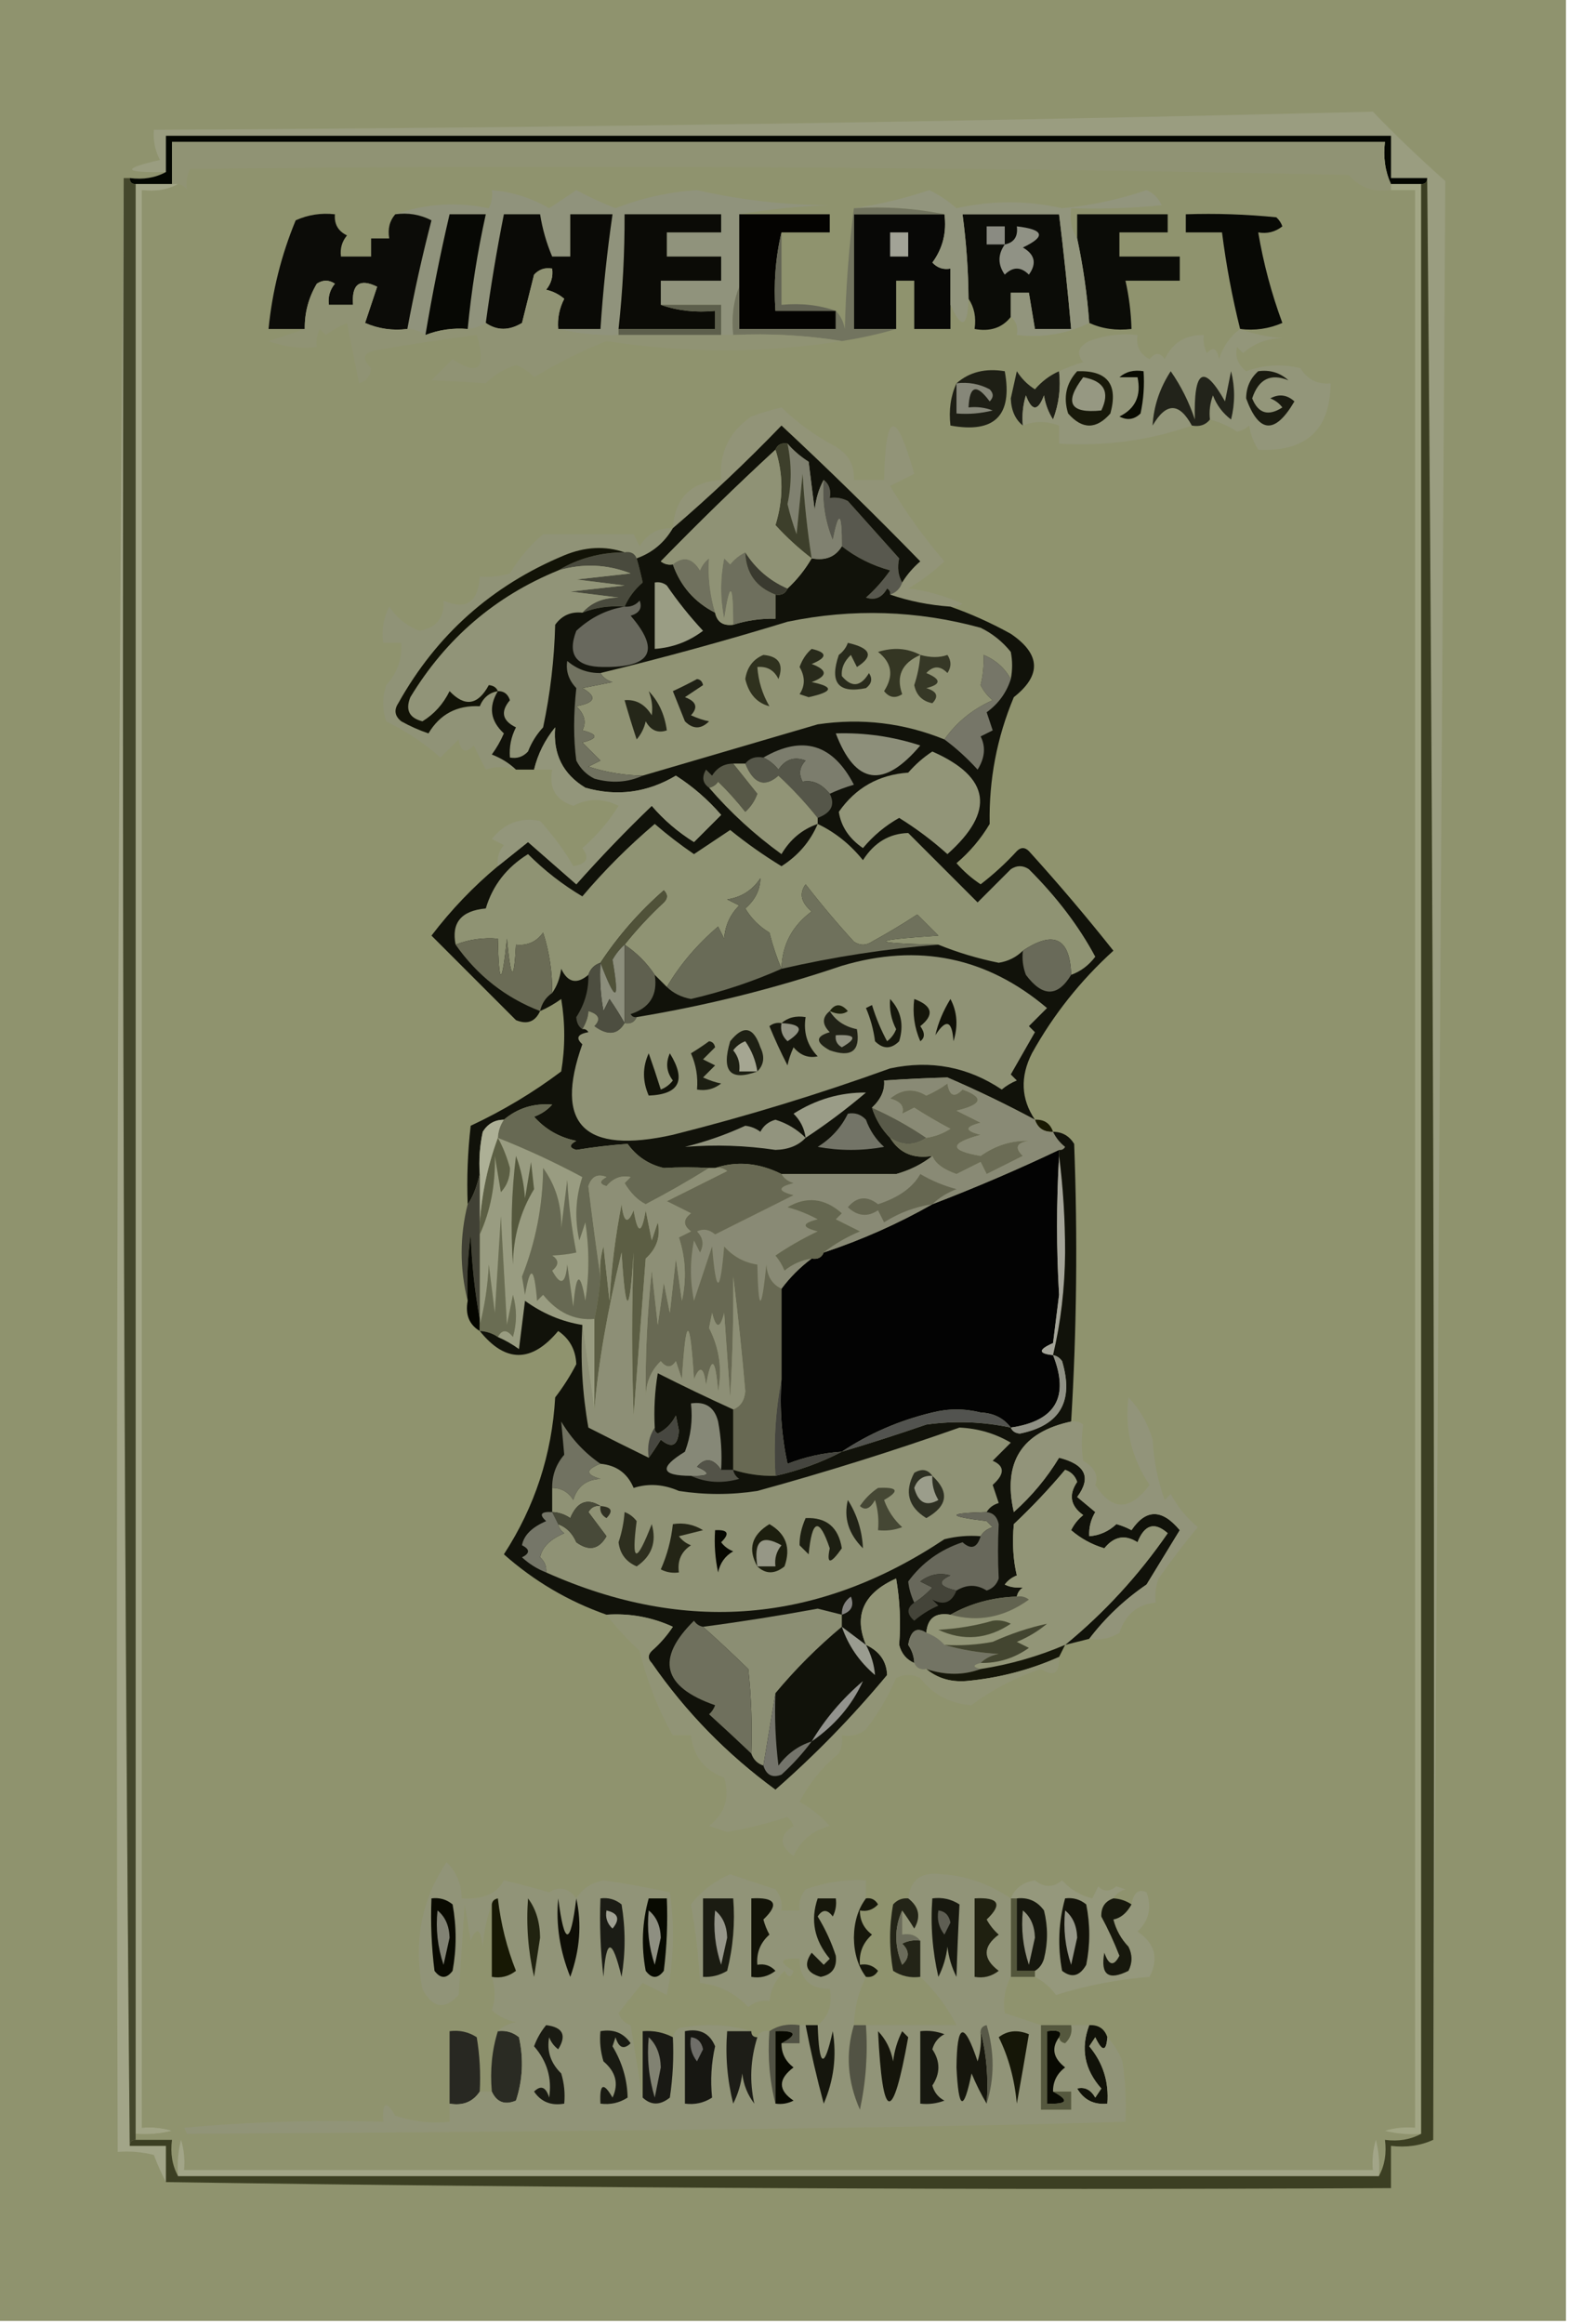 <?xml version="1.0" encoding="UTF-8"?>
<!DOCTYPE svg PUBLIC "-//W3C//DTD SVG 1.1//EN" "http://www.w3.org/Graphics/SVG/1.1/DTD/svg11.dtd">
<svg xmlns="http://www.w3.org/2000/svg" version="1.1" width="260px" height="385px" style="shape-rendering:geometricPrecision; text-rendering:geometricPrecision; image-rendering:optimizeQuality; fill-rule:evenodd; clip-rule:evenodd" xmlns:xlink="http://www.w3.org/1999/xlink">
<g><path style="opacity:1" fill="#8f936e" d="M -0.5,-0.5 C 86.167,-0.5 172.833,-0.5 259.5,-0.5C 259.5,127.833 259.5,256.167 259.5,384.5C 172.833,384.5 86.167,384.5 -0.5,384.5C -0.5,256.167 -0.5,127.833 -0.5,-0.5 Z"/></g>
<g><path style="opacity:1" fill="#9a9d80" d="M 237.5,354.5 C 237.833,245.999 237.499,137.665 236.5,29.5C 234.5,29.5 232.5,29.5 230.5,29.5C 230.5,27.167 230.5,24.833 230.5,22.5C 162.833,22.5 95.167,22.5 27.5,22.5C 27.5,24.5 27.5,26.5 27.5,28.5C 20.374,28.637 20.041,27.97 26.5,26.5C 25.691,24.929 25.357,23.262 25.5,21.5C 92.951,21.174 160.284,20.174 227.5,18.5C 230.944,22.095 234.944,25.928 239.5,30C 238.834,138.264 238.168,246.431 237.5,354.5 Z"/></g>
<g><path style="opacity:1" fill="#030600" d="M 236.5,29.5 C 236.5,30.167 236.167,30.5 235.5,30.5C 233.833,30.5 232.167,30.5 230.5,30.5C 229.532,28.393 229.198,26.059 229.5,23.5C 162.5,23.5 95.5,23.5 28.5,23.5C 28.5,25.833 28.5,28.167 28.5,30.5C 26.5,30.5 24.5,30.5 22.5,30.5C 21.833,30.5 21.5,30.167 21.5,29.5C 23.735,29.795 25.735,29.461 27.5,28.5C 27.5,26.5 27.5,24.5 27.5,22.5C 95.167,22.5 162.833,22.5 230.5,22.5C 230.5,24.833 230.5,27.167 230.5,29.5C 232.5,29.5 234.5,29.5 236.5,29.5 Z"/></g>
<g><path style="opacity:1" fill="#909374" d="M 230.5,30.5 C 230.5,30.833 230.5,31.167 230.5,31.5C 227.636,31.936 225.303,31.102 223.5,29C 159.505,27.667 95.505,27.333 31.5,28C 31.018,29.008 30.852,30.175 31,31.5C 30.617,30.944 30.117,30.611 29.5,30.5C 29.167,30.5 28.833,30.5 28.5,30.5C 28.5,28.167 28.5,25.833 28.5,23.5C 95.5,23.5 162.5,23.5 229.5,23.5C 229.198,26.059 229.532,28.393 230.5,30.5 Z"/></g>
<g><path style="opacity:1" fill="#a2a588" d="M 20.5,29.5 C 20.167,138.335 20.5,247.001 21.5,355.5C 23.5,355.5 25.5,355.5 27.5,355.5C 27.5,357.5 27.5,359.5 27.5,361.5C 26.766,360.122 26.099,358.622 25.5,357C 23.527,356.505 21.527,356.338 19.5,356.5C 19.167,246.763 19.5,137.763 20.5,29.5 Z"/></g>
<g><path style="opacity:1" fill="#44472c" d="M 20.5,29.5 C 20.833,29.5 21.167,29.5 21.5,29.5C 21.5,30.167 21.833,30.5 22.5,30.5C 22.5,138.167 22.5,245.833 22.5,353.5C 22.5,353.833 22.5,354.167 22.5,354.5C 21.833,354.5 21.5,354.833 21.5,355.5C 20.5,247.001 20.167,138.335 20.5,29.5 Z"/></g>
<g><path style="opacity:1" fill="#a2a587" d="M 22.5,30.5 C 24.5,30.5 26.5,30.5 28.5,30.5C 28.833,30.5 29.167,30.5 29.5,30.5C 27.735,31.461 25.735,31.795 23.5,31.5C 23.5,138.5 23.5,245.5 23.5,352.5C 25.199,352.34 26.866,352.506 28.5,353C 26.527,353.495 24.527,353.662 22.5,353.5C 22.5,245.833 22.5,138.167 22.5,30.5 Z"/></g>
<g><path style="opacity:1" fill="#8f936e" d="M 230.5,31.5 C 231.833,31.5 233.167,31.5 234.5,31.5C 234.5,138.5 234.5,245.5 234.5,352.5C 232.801,352.34 231.134,352.506 229.5,353C 231.473,353.495 233.473,353.662 235.5,353.5C 233.735,354.461 231.735,354.795 229.5,354.5C 229.795,356.735 229.461,358.735 228.5,360.5C 228.662,358.473 228.495,356.473 228,354.5C 227.506,356.134 227.34,357.801 227.5,359.5C 161.833,359.5 96.167,359.5 30.5,359.5C 30.66,357.801 30.494,356.134 30,354.5C 29.505,356.473 29.338,358.473 29.5,360.5C 28.539,358.735 28.205,356.735 28.5,354.5C 26.5,354.5 24.5,354.5 22.5,354.5C 22.5,354.167 22.5,353.833 22.5,353.5C 24.527,353.662 26.527,353.495 28.5,353C 26.866,352.506 25.199,352.34 23.5,352.5C 23.5,245.5 23.5,138.5 23.5,31.5C 25.735,31.795 27.735,31.461 29.5,30.5C 30.117,30.611 30.617,30.944 31,31.5C 30.852,30.175 31.018,29.008 31.5,28C 95.505,27.333 159.505,27.667 223.5,29C 225.303,31.102 227.636,31.936 230.5,31.5 Z"/></g>
<g><path style="opacity:1" fill="#90937c" d="M 122.5,35.5 C 122.5,39.5 122.5,43.5 122.5,47.5C 121.527,49.948 121.194,52.615 121.5,55.5C 120.833,55.5 120.167,55.5 119.5,55.5C 119.5,53.833 119.5,52.167 119.5,50.5C 116.167,50.5 112.833,50.5 109.5,50.5C 109.5,49.167 109.5,47.833 109.5,46.5C 112.833,46.5 116.167,46.5 119.5,46.5C 119.5,45.167 119.5,43.833 119.5,42.5C 116.5,42.5 113.5,42.5 110.5,42.5C 110.5,41.167 110.5,39.833 110.5,38.5C 113.5,38.5 116.5,38.5 119.5,38.5C 119.5,37.5 119.5,36.5 119.5,35.5C 114.167,35.5 108.833,35.5 103.5,35.5C 103.524,41.857 103.19,48.19 102.5,54.5C 102.5,54.833 102.5,55.167 102.5,55.5C 99.178,55.652 95.845,55.319 92.5,54.5C 94.833,54.5 97.167,54.5 99.5,54.5C 99.92,48.137 100.587,41.804 101.5,35.5C 99.167,35.5 96.833,35.5 94.5,35.5C 94.5,37.833 94.5,40.167 94.5,42.5C 93.5,42.5 92.5,42.5 91.5,42.5C 90.551,40.263 89.884,37.929 89.5,35.5C 87.5,35.5 85.5,35.5 83.5,35.5C 82.314,41.467 81.314,47.467 80.5,53.5C 79.609,54.11 78.609,54.443 77.5,54.5C 78.113,48.104 79.113,41.77 80.5,35.5C 78.5,35.5 76.5,35.5 74.5,35.5C 72.953,42.115 71.619,48.782 70.5,55.5C 69.609,54.89 68.609,54.557 67.5,54.5C 68.618,48.462 69.951,42.462 71.5,36.5C 69.604,35.534 67.604,35.201 65.5,35.5C 70.516,33.731 75.682,33.397 81,34.5C 81.483,33.552 81.65,32.552 81.5,31.5C 84.875,31.782 88.042,32.782 91,34.5C 92.497,33.523 93.997,32.523 95.5,31.5C 97.571,32.617 99.738,33.617 102,34.5C 106.326,32.806 110.826,31.806 115.5,31.5C 122.642,33.131 129.975,33.965 137.5,34C 132.316,34.174 127.316,34.674 122.5,35.5 Z"/></g>
<g><path style="opacity:1" fill="#a2a685" d="M 230.5,31.5 C 230.5,31.167 230.5,30.833 230.5,30.5C 232.167,30.5 233.833,30.5 235.5,30.5C 235.5,138.167 235.5,245.833 235.5,353.5C 233.473,353.662 231.473,353.495 229.5,353C 231.134,352.506 232.801,352.34 234.5,352.5C 234.5,245.5 234.5,138.5 234.5,31.5C 233.167,31.5 231.833,31.5 230.5,31.5 Z"/></g>
<g><path style="opacity:1" fill="#0c0c08" d="M 65.5,35.5 C 67.604,35.201 69.604,35.534 71.5,36.5C 69.951,42.462 68.618,48.462 67.5,54.5C 65.076,54.808 62.743,54.474 60.5,53.5C 61.167,51.5 61.833,49.5 62.5,47.5C 59.581,46.068 58.248,47.068 58.5,50.5C 57.167,50.5 55.833,50.5 54.5,50.5C 54.33,49.178 54.663,48.011 55.5,47C 54.5,46.333 53.5,46.333 52.5,47C 51.133,49.301 50.466,51.801 50.5,54.5C 48.5,54.5 46.5,54.5 44.5,54.5C 45.106,48.285 46.606,42.285 49,36.5C 51.041,35.577 53.208,35.244 55.5,35.5C 55.36,37.124 56.027,38.29 57.5,39C 56.663,40.011 56.33,41.178 56.5,42.5C 58.167,42.5 59.833,42.5 61.5,42.5C 61.5,41.5 61.5,40.5 61.5,39.5C 62.5,39.5 63.5,39.5 64.5,39.5C 64.232,37.901 64.566,36.568 65.5,35.5 Z"/></g>
<g><path style="opacity:1" fill="#070804" d="M 77.5,54.5 C 75.05,54.298 72.717,54.631 70.5,55.5C 71.619,48.782 72.953,42.115 74.5,35.5C 76.5,35.5 78.5,35.5 80.5,35.5C 79.113,41.77 78.113,48.104 77.5,54.5 Z"/></g>
<g><path style="opacity:1" fill="#0a0a06" d="M 92.5,54.5 C 92.357,52.738 92.691,51.071 93.5,49.5C 92.624,48.749 91.624,48.249 90.5,48C 91.337,46.989 91.67,45.822 91.5,44.5C 90.325,44.281 89.325,44.614 88.5,45.5C 87.833,48.167 87.167,50.833 86.5,53.5C 84.364,54.793 82.364,54.793 80.5,53.5C 81.314,47.467 82.314,41.467 83.5,35.5C 85.5,35.5 87.5,35.5 89.5,35.5C 89.884,37.929 90.551,40.263 91.5,42.5C 92.5,42.5 93.5,42.5 94.5,42.5C 94.5,40.167 94.5,37.833 94.5,35.5C 96.833,35.5 99.167,35.5 101.5,35.5C 100.587,41.804 99.92,48.137 99.5,54.5C 97.167,54.5 94.833,54.5 92.5,54.5 Z"/></g>
<g><path style="opacity:1" fill="#0b0b06" d="M 109.5,50.5 C 112.287,51.477 115.287,51.81 118.5,51.5C 118.5,52.5 118.5,53.5 118.5,54.5C 113.167,54.5 107.833,54.5 102.5,54.5C 103.19,48.19 103.524,41.857 103.5,35.5C 108.833,35.5 114.167,35.5 119.5,35.5C 119.5,36.5 119.5,37.5 119.5,38.5C 116.5,38.5 113.5,38.5 110.5,38.5C 110.5,39.833 110.5,41.167 110.5,42.5C 113.5,42.5 116.5,42.5 119.5,42.5C 119.5,43.833 119.5,45.167 119.5,46.5C 116.167,46.5 112.833,46.5 109.5,46.5C 109.5,47.833 109.5,49.167 109.5,50.5 Z"/></g>
<g><path style="opacity:1" fill="#040301" d="M 122.5,35.5 C 127.5,35.5 132.5,35.5 137.5,35.5C 137.5,36.5 137.5,37.5 137.5,38.5C 134.833,38.5 132.167,38.5 129.5,38.5C 128.515,42.634 128.182,46.968 128.5,51.5C 131.833,51.5 135.167,51.5 138.5,51.5C 138.5,52.5 138.5,53.5 138.5,54.5C 133.167,54.5 127.833,54.5 122.5,54.5C 122.5,52.167 122.5,49.833 122.5,47.5C 122.5,43.5 122.5,39.5 122.5,35.5 Z"/></g>
<g><path style="opacity:1" fill="#0b0c07" d="M 167.5,52.5 C 166.082,54.308 164.082,54.975 161.5,54.5C 161.784,52.585 161.451,50.919 160.5,49.5C 160.46,44.807 160.127,40.141 159.5,35.5C 164.833,35.5 170.167,35.5 175.5,35.5C 176.276,41.821 176.942,48.154 177.5,54.5C 175.5,54.5 173.5,54.5 171.5,54.5C 171.167,52.5 170.833,50.5 170.5,48.5C 169.5,48.5 168.5,48.5 167.5,48.5C 167.5,49.833 167.5,51.167 167.5,52.5 Z"/></g>
<g><path style="opacity:1" fill="#0b0c07" d="M 180.5,53.5 C 180.154,48.784 179.487,44.117 178.5,39.5C 178.5,38.167 178.5,36.833 178.5,35.5C 183.5,35.5 188.5,35.5 193.5,35.5C 193.5,36.5 193.5,37.5 193.5,38.5C 190.833,38.5 188.167,38.5 185.5,38.5C 185.5,39.833 185.5,41.167 185.5,42.5C 188.833,42.5 192.167,42.5 195.5,42.5C 195.5,43.833 195.5,45.167 195.5,46.5C 192.5,46.5 189.5,46.5 186.5,46.5C 187.092,49.127 187.425,51.794 187.5,54.5C 184.941,54.802 182.607,54.468 180.5,53.5 Z"/></g>
<g><path style="opacity:1" fill="#080905" d="M 205.5,54.5 C 204.184,49.233 203.184,43.9 202.5,38.5C 200.5,38.5 198.5,38.5 196.5,38.5C 196.5,37.5 196.5,36.5 196.5,35.5C 201.511,35.334 206.511,35.501 211.5,36C 211.957,36.414 212.291,36.914 212.5,37.5C 211.311,38.429 209.978,38.762 208.5,38.5C 209.363,43.617 210.696,48.617 212.5,53.5C 210.257,54.474 207.924,54.808 205.5,54.5 Z"/></g>
<g><path style="opacity:1" fill="#080806" d="M 156.5,35.5 C 156.896,38.482 156.229,41.149 154.5,43.5C 155.325,44.386 156.325,44.719 157.5,44.5C 157.5,46.5 157.5,48.5 157.5,50.5C 157.5,51.833 157.5,53.167 157.5,54.5C 155.5,54.5 153.5,54.5 151.5,54.5C 151.5,51.833 151.5,49.167 151.5,46.5C 150.5,46.5 149.5,46.5 148.5,46.5C 148.5,49.167 148.5,51.833 148.5,54.5C 146.167,54.5 143.833,54.5 141.5,54.5C 141.5,48.167 141.5,41.833 141.5,35.5C 146.5,35.5 151.5,35.5 156.5,35.5 Z"/></g>
<g><path style="opacity:1" fill="#a2a397" d="M 147.5,38.5 C 148.5,38.5 149.5,38.5 150.5,38.5C 150.5,39.833 150.5,41.167 150.5,42.5C 149.5,42.5 148.5,42.5 147.5,42.5C 147.5,41.167 147.5,39.833 147.5,38.5 Z"/></g>
<g><path style="opacity:1" fill="#646555" d="M 129.5,38.5 C 129.5,42.5 129.5,46.5 129.5,50.5C 132.713,50.19 135.713,50.523 138.5,51.5C 135.167,51.5 131.833,51.5 128.5,51.5C 128.182,46.968 128.515,42.634 129.5,38.5 Z"/></g>
<g><path style="opacity:1" fill="#92957d" d="M 178.5,39.5 C 179.487,44.117 180.154,48.784 180.5,53.5C 176.827,55.318 172.827,55.984 168.5,55.5C 168.737,54.209 168.404,53.209 167.5,52.5C 167.5,51.167 167.5,49.833 167.5,48.5C 168.5,48.5 169.5,48.5 170.5,48.5C 170.833,50.5 171.167,52.5 171.5,54.5C 173.5,54.5 175.5,54.5 177.5,54.5C 176.942,48.154 176.276,41.821 175.5,35.5C 170.167,35.5 164.833,35.5 159.5,35.5C 160.127,40.141 160.46,44.807 160.5,49.5C 160.33,54.275 159.33,54.608 157.5,50.5C 157.5,48.5 157.5,46.5 157.5,44.5C 156.325,44.719 155.325,44.386 154.5,43.5C 156.229,41.149 156.896,38.482 156.5,35.5C 151.695,34.513 146.695,34.179 141.5,34.5C 145.643,33.896 149.81,32.896 154,31.5C 155.626,32.289 157.126,33.289 158.5,34.5C 164.364,33.184 170.197,33.184 176,34.5C 180.818,34.036 185.485,33.036 190,31.5C 191.169,32.008 192.002,32.842 192.5,34C 187.511,34.499 182.511,34.666 177.5,34.5C 177.216,36.415 177.549,38.081 178.5,39.5 Z"/></g>
<g><path style="opacity:1" fill="#909285" d="M 166.5,40.5 C 168.048,40.179 168.715,39.179 168.5,37.5C 173.03,38.02 173.363,39.187 169.5,41C 171.497,42.153 171.83,43.653 170.5,45.5C 169.167,44.167 167.833,44.167 166.5,45.5C 165.334,43.833 165.334,42.166 166.5,40.5 Z"/></g>
<g><path style="opacity:1" fill="#8a8b82" d="M 166.5,40.5 C 165.5,40.5 164.5,40.5 163.5,40.5C 163.5,39.5 163.5,38.5 163.5,37.5C 164.5,37.5 165.5,37.5 166.5,37.5C 166.5,38.5 166.5,39.5 166.5,40.5 Z"/></g>
<g><path style="opacity:1" fill="#5d5f4c" d="M 109.5,50.5 C 112.833,50.5 116.167,50.5 119.5,50.5C 119.5,52.167 119.5,53.833 119.5,55.5C 113.833,55.5 108.167,55.5 102.5,55.5C 102.5,55.167 102.5,54.833 102.5,54.5C 107.833,54.5 113.167,54.5 118.5,54.5C 118.5,53.5 118.5,52.5 118.5,51.5C 115.287,51.81 112.287,51.477 109.5,50.5 Z"/></g>
<g><path style="opacity:1" fill="#72745f" d="M 141.5,34.5 C 146.695,34.179 151.695,34.513 156.5,35.5C 151.5,35.5 146.5,35.5 141.5,35.5C 141.5,41.833 141.5,48.167 141.5,54.5C 143.833,54.5 146.167,54.5 148.5,54.5C 145.655,55.344 142.655,56.01 139.5,56.5C 133.591,55.545 127.591,55.211 121.5,55.5C 121.194,52.615 121.527,49.948 122.5,47.5C 122.5,49.833 122.5,52.167 122.5,54.5C 127.833,54.5 133.167,54.5 138.5,54.5C 138.5,53.5 138.5,52.5 138.5,51.5C 139.268,52.263 139.768,53.263 140,54.5C 140.172,47.654 140.672,40.987 141.5,34.5 Z"/></g>
<g><path style="opacity:1" fill="#909374" d="M 92.5,54.5 C 95.845,55.319 99.178,55.652 102.5,55.5C 108.167,55.5 113.833,55.5 119.5,55.5C 120.167,55.5 120.833,55.5 121.5,55.5C 127.591,55.211 133.591,55.545 139.5,56.5C 126.62,58.548 113.62,58.548 100.5,56.5C 96.333,58.167 92.333,60.167 88.5,62.5C 87.672,61.585 86.672,60.919 85.5,60.5C 83.595,61.065 81.928,62.065 80.5,63.5C 77.604,63.293 74.604,63.127 71.5,63C 72.667,61.833 73.833,60.667 75,59.5C 79.305,62.388 80.638,61.054 79,55.5C 73.522,56.196 68.022,57.029 62.5,58C 60.193,58.354 59.859,59.354 61.5,61C 61.386,62.28 60.72,63.113 59.5,63.5C 58.833,60.167 58.167,56.833 57.5,53.5C 56.252,54.04 55.085,54.707 54,55.5C 53.667,55.167 53.333,54.833 53,54.5C 52.517,55.448 52.35,56.448 52.5,57.5C 49.753,57.813 47.087,57.48 44.5,56.5C 46.631,55.831 48.631,55.165 50.5,54.5C 50.466,51.801 51.133,49.301 52.5,47C 53.5,46.333 54.5,46.333 55.5,47C 54.663,48.011 54.33,49.178 54.5,50.5C 55.833,50.5 57.167,50.5 58.5,50.5C 58.248,47.068 59.581,46.068 62.5,47.5C 61.833,49.5 61.167,51.5 60.5,53.5C 62.743,54.474 65.076,54.808 67.5,54.5C 68.609,54.557 69.609,54.89 70.5,55.5C 72.717,54.631 75.05,54.298 77.5,54.5C 78.609,54.443 79.609,54.11 80.5,53.5C 82.364,54.793 84.364,54.793 86.5,53.5C 87.167,50.833 87.833,48.167 88.5,45.5C 89.325,44.614 90.325,44.281 91.5,44.5C 91.67,45.822 91.337,46.989 90.5,48C 91.624,48.249 92.624,48.749 93.5,49.5C 92.691,51.071 92.357,52.738 92.5,54.5 Z"/></g>
<g><path style="opacity:1" fill="#1e1f15" d="M 158.5,63.5 C 160.635,61.631 163.302,60.964 166.5,61.5C 167.833,68.833 164.833,71.833 157.5,70.5C 157.198,67.941 157.532,65.607 158.5,63.5 Z"/></g>
<g><path style="opacity:1" fill="#1f2017" d="M 175.5,61.5 C 175.813,64.247 175.48,66.913 174.5,69.5C 173.719,68.271 173.219,66.938 173,65.5C 172,68.167 171,68.167 170,65.5C 169.506,67.134 169.34,68.801 169.5,70.5C 168.235,69.486 167.569,67.986 167.5,66C 167.833,64.5 168.167,63 168.5,61.5C 169.281,62.737 170.281,63.737 171.5,64.5C 172.642,63.174 173.976,62.174 175.5,61.5 Z"/></g>
<g><path style="opacity:1" fill="#868779" d="M 158.5,63.5 C 160.467,63.261 162.301,63.594 164,64.5C 164.667,65.167 164.667,65.833 164,66.5C 161.822,63.532 160.656,63.865 160.5,67.5C 161.873,67.343 163.207,67.51 164.5,68C 162.527,68.496 160.527,68.662 158.5,68.5C 158.5,66.833 158.5,65.167 158.5,63.5 Z"/></g>
<g><path style="opacity:1" fill="#93967a" d="M 205.5,54.5 C 207.631,55.314 209.964,55.814 212.5,56C 209.953,56.067 207.786,56.901 206,58.5C 205.667,58.167 205.333,57.833 205,57.5C 204.612,59.076 205.112,60.409 206.5,61.5C 209.438,60.425 212.438,60.258 215.5,61C 216.653,62.883 218.319,63.716 220.5,63.5C 220.417,71.236 216.417,74.903 208.5,74.5C 207.719,73.271 207.219,71.938 207,70.5C 206.439,71.022 205.772,71.355 205,71.5C 203.594,70.586 202.094,69.919 200.5,69.5C 200.343,68.127 200.51,66.793 201,65.5C 201.615,67.116 202.615,68.45 204,69.5C 204.667,66.833 204.667,64.167 204,61.5C 203.667,63.167 203.333,64.833 203,66.5C 199.455,60.208 197.789,61.208 198,69.5C 197.044,66.623 195.711,63.956 194,61.5C 192.168,64.328 191.168,67.328 191,70.5C 193.241,66.645 195.407,66.645 197.5,70.5C 190.507,72.959 183.173,73.959 175.5,73.5C 175.5,72.5 175.5,71.5 175.5,70.5C 173.388,69.725 171.388,69.725 169.5,70.5C 169.34,68.801 169.506,67.134 170,65.5C 171,68.167 172,68.167 173,65.5C 173.219,66.938 173.719,68.271 174.5,69.5C 175.48,66.913 175.813,64.247 175.5,61.5C 176.766,60.91 178.099,60.41 179.5,60C 178.332,58.594 178.665,57.428 180.5,56.5C 183.086,55.52 185.753,55.187 188.5,55.5C 188.222,57.346 188.889,58.68 190.5,59.5C 191.425,58.359 192.259,58.359 193,59.5C 194.312,56.761 196.478,55.428 199.5,55.5C 199.351,56.552 199.517,57.552 200,58.5C 201.016,57.366 201.683,57.699 202,59.5C 202.669,57.41 203.836,55.743 205.5,54.5 Z"/></g>
<g><path style="opacity:1" fill="#18190a" d="M 178.5,61.5 C 183.494,61.329 185.328,63.662 184,68.5C 181.667,71.167 179.333,71.167 177,68.5C 176.167,65.829 176.667,63.496 178.5,61.5 Z"/></g>
<g><path style="opacity:1" fill="#090b01" d="M 185.5,62.5 C 186.568,61.566 187.901,61.232 189.5,61.5C 189.663,63.857 189.497,66.19 189,68.5C 187.951,69.517 186.784,69.684 185.5,69C 188.145,67.713 189.145,65.547 188.5,62.5C 187.5,62.5 186.5,62.5 185.5,62.5 Z"/></g>
<g><path style="opacity:1" fill="#1a1b10" d="M 208.5,61.5 C 210.429,61.231 212.095,61.731 213.5,63C 210.55,61.807 208.55,62.807 207.5,66C 208.501,68.502 210.167,69.002 212.5,67.5C 211.975,66.808 211.308,66.308 210.5,66C 211.944,65.219 213.277,65.386 214.5,66.5C 211.287,71.984 208.621,71.817 206.5,66C 206.519,64.167 207.185,62.667 208.5,61.5 Z"/></g>
<g><path style="opacity:1" fill="#969882" d="M 179.5,62.5 C 182.966,63.109 183.966,64.942 182.5,68C 177.289,68.546 176.289,66.713 179.5,62.5 Z"/></g>
<g><path style="opacity:1" fill="#22231a" d="M 200.5,69.5 C 199.791,70.404 198.791,70.737 197.5,70.5C 195.407,66.645 193.241,66.645 191,70.5C 191.168,67.328 192.168,64.328 194,61.5C 195.711,63.956 197.044,66.623 198,69.5C 197.789,61.208 199.455,60.208 203,66.5C 203.333,64.833 203.667,63.167 204,61.5C 204.667,64.167 204.667,66.833 204,69.5C 202.615,68.45 201.615,67.116 201,65.5C 200.51,66.793 200.343,68.127 200.5,69.5 Z"/></g>
<g><path style="opacity:1" fill="#929478" d="M 157.5,100.5 C 153.96,100.247 150.627,99.581 147.5,98.5C 148.5,98.167 149.167,97.5 149.5,96.5C 150.29,95.206 151.29,94.039 152.5,93C 144.975,85.274 137.308,77.774 129.5,70.5C 123.694,76.528 117.694,82.195 111.5,87.5C 111.833,82.5 114.5,79.833 119.5,79.5C 119.142,75.05 120.808,71.55 124.5,69C 126.137,68.399 127.803,67.899 129.5,67.5C 132.21,70.115 135.21,72.281 138.5,74C 140.607,75.263 141.607,77.097 141.5,79.5C 143.167,79.5 144.833,79.5 146.5,79.5C 146.763,68.015 148.43,67.682 151.5,78.5C 150.167,79.167 148.833,79.833 147.5,80.5C 150.129,84.922 153.129,89.088 156.5,93C 154.638,94.756 152.638,96.256 150.5,97.5C 153.304,97.792 156.304,98.625 159.5,100C 158.906,100.464 158.239,100.631 157.5,100.5 Z"/></g>
<g><path style="opacity:1" fill="#909377" d="M 111.5,87.5 C 110.089,89.914 108.089,91.581 105.5,92.5C 105.158,91.662 104.492,91.328 103.5,91.5C 100.283,90.405 96.95,90.571 93.5,92C 81.501,96.999 72.335,105.166 66,116.5C 65.251,117.635 65.417,118.635 66.5,119.5C 67.941,120.304 69.441,120.971 71,121.5C 72.898,118.311 75.731,116.811 79.5,117C 80.078,115.583 81.078,114.75 82.5,114.5C 80.921,117.1 81.255,119.433 83.5,121.5C 82.96,122.748 82.293,123.915 81.5,125C 83.066,125.608 84.4,126.442 85.5,127.5C 83.669,126.948 82.003,126.948 80.5,127.5C 79.833,126.167 79.167,124.833 78.5,123.5C 77.157,124.902 76.324,124.569 76,122.5C 75,123.5 74,124.5 73,125.5C 70.272,123.108 67.272,121.108 64,119.5C 63.333,117.5 63.333,115.5 64,113.5C 65.825,111.52 66.659,109.187 66.5,106.5C 65.5,106.5 64.5,106.5 63.5,106.5C 63.201,104.396 63.534,102.396 64.5,100.5C 65.762,102.381 67.429,103.714 69.5,104.5C 72.314,104.019 73.648,102.352 73.5,99.5C 77.244,101.117 79.244,99.783 79.5,95.5C 81.199,95.66 82.866,95.493 84.5,95C 85.987,92.515 87.821,90.348 90,88.5C 95,88.5 100,88.5 105,88.5C 105.333,89.167 105.667,89.833 106,90.5C 107.264,88.393 109.097,87.393 111.5,87.5 Z"/></g>
<g><path style="opacity:1" fill="#58584e" d="M 136.5,79.5 C 137.404,80.209 137.737,81.209 137.5,82.5C 138.552,82.35 139.552,82.517 140.5,83C 143.297,86.134 146.131,89.301 149,92.5C 148.669,94.019 148.836,95.352 149.5,96.5C 149.167,97.5 148.5,98.167 147.5,98.5C 147.565,98.062 147.399,97.728 147,97.5C 146.163,99.007 144.996,99.507 143.5,99C 145.019,97.649 146.352,96.149 147.5,94.5C 144.506,93.67 141.839,92.336 139.5,90.5C 139.508,84.792 139.008,84.459 138,89.5C 136.684,86.312 136.184,82.978 136.5,79.5 Z"/></g>
<g><path style="opacity:1" fill="#494a3d" d="M 103.5,91.5 C 104.492,91.328 105.158,91.662 105.5,92.5C 105.879,93.806 106.212,95.139 106.5,96.5C 105.174,97.642 104.174,98.975 103.5,100.5C 101.05,100.298 98.717,100.631 96.5,101.5C 97.949,99.836 99.949,99.002 102.5,99C 99.833,98.667 97.167,98.333 94.5,98C 97.5,97.667 100.5,97.333 103.5,97C 100.833,96.667 98.167,96.333 95.5,96C 98.5,95.667 101.5,95.333 104.5,95C 100.586,93.471 96.586,93.304 92.5,94.5C 95.799,92.516 99.466,91.516 103.5,91.5 Z"/></g>
<g><path style="opacity:1" fill="#919478" d="M 96.5,101.5 C 94.61,101.297 93.11,101.963 92,103.5C 91.852,109.249 91.186,114.915 90,120.5C 88.916,121.665 88.083,122.998 87.5,124.5C 86.675,125.386 85.675,125.719 84.5,125.5C 84.357,123.738 84.691,122.071 85.5,120.5C 83.23,119.407 82.897,117.907 84.5,116C 84.164,114.97 83.497,114.47 82.5,114.5C 82.265,113.903 81.765,113.57 81,113.5C 79.201,116.833 77.034,117.166 74.5,114.5C 73.444,116.646 71.944,118.312 70,119.5C 67.812,118.941 67.146,117.607 68,115.5C 73.898,105.763 82.064,98.763 92.5,94.5C 96.586,93.304 100.586,93.471 104.5,95C 101.5,95.333 98.5,95.667 95.5,96C 98.167,96.333 100.833,96.667 103.5,97C 100.5,97.333 97.5,97.667 94.5,98C 97.167,98.333 99.833,98.667 102.5,99C 99.949,99.002 97.949,99.836 96.5,101.5 Z"/></g>
<g><path style="opacity:1" fill="#121307" d="M 103.5,91.5 C 99.466,91.516 95.799,92.516 92.5,94.5C 82.064,98.763 73.898,105.763 68,115.5C 67.146,117.607 67.812,118.941 70,119.5C 71.944,118.312 73.444,116.646 74.5,114.5C 77.034,117.166 79.201,116.833 81,113.5C 81.765,113.57 82.265,113.903 82.5,114.5C 81.078,114.75 80.078,115.583 79.5,117C 75.731,116.811 72.898,118.311 71,121.5C 69.441,120.971 67.941,120.304 66.5,119.5C 65.417,118.635 65.251,117.635 66,116.5C 72.335,105.166 81.501,96.999 93.5,92C 96.95,90.571 100.283,90.405 103.5,91.5 Z"/></g>
<g><path style="opacity:1" fill="#11120a" d="M 149.5,96.5 C 148.836,95.352 148.669,94.019 149,92.5C 146.131,89.301 143.297,86.134 140.5,83C 139.552,82.517 138.552,82.35 137.5,82.5C 137.737,81.209 137.404,80.209 136.5,79.5C 135.698,80.952 135.198,82.618 135,84.5C 134.667,81.833 134.333,79.167 134,76.5C 132.641,75.635 131.474,74.635 130.5,73.5C 129.508,73.328 128.842,73.662 128.5,74.5C 122.035,80.464 115.702,86.631 109.5,93C 110.094,93.464 110.761,93.631 111.5,93.5C 112.77,97.103 115.103,99.769 118.5,101.5C 118.821,103.048 119.821,103.715 121.5,103.5C 123.764,102.781 126.097,102.448 128.5,102.5C 128.5,101.167 128.5,99.833 128.5,98.5C 129.492,98.672 130.158,98.338 130.5,97.5C 132.063,96.055 133.396,94.388 134.5,92.5C 136.781,92.923 138.448,92.256 139.5,90.5C 141.839,92.336 144.506,93.67 147.5,94.5C 146.352,96.149 145.019,97.649 143.5,99C 144.996,99.507 146.163,99.007 147,97.5C 147.399,97.728 147.565,98.062 147.5,98.5C 150.627,99.581 153.96,100.247 157.5,100.5C 160.851,101.67 164.185,103.17 167.5,105C 172.454,108.364 172.62,111.864 168,115.5C 165.19,122.208 163.857,129.208 164,136.5C 162.542,138.96 160.709,141.127 158.5,143C 159.685,144.353 161.019,145.52 162.5,146.5C 164.65,144.851 166.65,143.018 168.5,141C 169.167,140.333 169.833,140.333 170.5,141C 175.354,146.353 180.021,151.853 184.5,157.5C 179.049,162.447 174.549,168.114 171,174.5C 169.024,178.401 169.19,182.068 171.5,185.5C 166.792,182.971 161.958,180.638 157,178.5C 153.656,178.589 150.156,178.755 146.5,179C 146.658,180.587 145.991,182.087 144.5,183.5C 145.11,185.434 146.11,187.101 147.5,188.5C 149.03,191.021 151.364,192.021 154.5,191.5C 152.78,192.864 150.78,193.864 148.5,194.5C 142.178,194.476 135.845,194.476 129.5,194.5C 125.772,192.638 122.105,192.305 118.5,193.5C 118.167,193.5 117.833,193.5 117.5,193.5C 114.982,193.351 112.482,193.351 110,193.5C 107.486,192.911 105.486,191.578 104,189.5C 101.115,189.707 98.281,190.04 95.5,190.5C 94.304,190.154 94.304,189.654 95.5,189C 92.71,188.439 90.377,187.106 88.5,185C 89.672,184.581 90.672,183.915 91.5,183C 88.461,182.736 85.794,183.569 83.5,185.5C 81.983,185.511 80.816,186.177 80,187.5C 79.503,189.81 79.337,192.143 79.5,194.5C 78.962,196.806 78.295,198.472 77.5,199.5C 77.334,195.154 77.501,190.821 78,186.5C 83.367,183.988 88.367,180.988 93,177.5C 93.667,173.5 93.667,169.5 93,165.5C 91.887,166.305 90.721,166.972 89.5,167.5C 88.686,169.273 87.352,169.773 85.5,169C 80.806,164.306 76.14,159.64 71.5,155C 74.766,150.718 78.433,146.885 82.5,143.5C 84.148,142.19 85.814,140.857 87.5,139.5C 90.167,141.833 92.833,144.167 95.5,146.5C 99.485,142.015 103.651,137.682 108,133.5C 110.014,135.845 112.347,137.845 115,139.5C 116.5,138 118,136.5 119.5,135C 117.284,132.447 114.784,130.28 112,128.5C 107.257,131.321 102.257,131.987 97,130.5C 93.279,128.246 91.613,124.912 92,120.5C 90.295,122.577 89.128,124.91 88.5,127.5C 87.5,127.5 86.5,127.5 85.5,127.5C 84.4,126.442 83.066,125.608 81.5,125C 82.293,123.915 82.96,122.748 83.5,121.5C 81.255,119.433 80.921,117.1 82.5,114.5C 83.497,114.47 84.164,114.97 84.5,116C 82.897,117.907 83.23,119.407 85.5,120.5C 84.691,122.071 84.357,123.738 84.5,125.5C 85.675,125.719 86.675,125.386 87.5,124.5C 88.083,122.998 88.916,121.665 90,120.5C 91.186,114.915 91.852,109.249 92,103.5C 93.11,101.963 94.61,101.297 96.5,101.5C 98.717,100.631 101.05,100.298 103.5,100.5C 104.174,98.975 105.174,97.642 106.5,96.5C 106.212,95.139 105.879,93.806 105.5,92.5C 108.089,91.581 110.089,89.914 111.5,87.5C 117.694,82.195 123.694,76.528 129.5,70.5C 137.308,77.774 144.975,85.274 152.5,93C 151.29,94.039 150.29,95.206 149.5,96.5 Z"/></g>
<g><path style="opacity:1" fill="#767668" d="M 167.5,112.5 C 166.785,114.755 165.452,116.588 163.5,118C 163.833,119 164.167,120 164.5,121C 163.833,121.333 163.167,121.667 162.5,122C 163.374,123.727 163.207,125.56 162,127.5C 160.27,125.598 158.437,123.931 156.5,122.5C 158.506,119.645 161.172,117.479 164.5,116C 163.643,115.311 162.977,114.478 162.5,113.5C 162.88,111.979 163.046,110.313 163,108.5C 164.992,109.328 166.492,110.661 167.5,112.5 Z"/></g>
<g><path style="opacity:1" fill="#909374" d="M 167.5,112.5 C 166.492,110.661 164.992,109.328 163,108.5C 163.046,110.313 162.88,111.979 162.5,113.5C 162.977,114.478 163.643,115.311 164.5,116C 161.172,117.479 158.506,119.645 156.5,122.5C 149.77,119.763 142.77,118.929 135.5,120C 125.822,122.841 116.156,125.675 106.5,128.5C 103.432,128.453 100.432,127.953 97.5,127C 98.167,126.667 98.833,126.333 99.5,126C 98.5,125 97.5,124 96.5,123C 99.167,122.333 99.167,121.667 96.5,121C 97.213,119.657 96.88,118.324 95.5,117C 98.668,116.418 99.001,115.418 96.5,114C 98.167,113.667 99.833,113.333 101.5,113C 100.584,112.722 99.918,112.222 99.5,111.5C 109.895,108.981 120.228,106.147 130.5,103C 141.259,100.777 151.926,101.11 162.5,104C 164.455,104.953 166.122,106.287 167.5,108C 167.79,109.478 167.79,110.978 167.5,112.5 Z"/></g>
<g><path style="opacity:1" fill="#1f2015" d="M 115.5,112.5 C 116.043,112.56 116.376,112.893 116.5,113.5C 115.5,114.167 114.5,114.833 113.5,115.5C 115.385,116.197 115.718,117.197 114.5,118.5C 115.603,118.998 116.603,119.331 117.5,119.5C 116.167,120.833 114.833,120.833 113.5,119.5C 112.833,117.833 112.167,116.167 111.5,114.5C 112.949,113.828 114.282,113.161 115.5,112.5 Z"/></g>
<g><path style="opacity:1" fill="#717260" d="M 99.5,111.5 C 99.918,112.222 100.584,112.722 101.5,113C 99.833,113.333 98.167,113.667 96.5,114C 99.001,115.418 98.668,116.418 95.5,117C 96.88,118.324 97.213,119.657 96.5,121C 99.167,121.667 99.167,122.333 96.5,123C 97.5,124 98.5,125 99.5,126C 98.833,126.333 98.167,126.667 97.5,127C 100.432,127.953 103.432,128.453 106.5,128.5C 104.034,129.634 101.367,129.801 98.5,129C 97.167,128.333 96.167,127.333 95.5,126C 95.019,122.428 95.019,118.428 95.5,114C 94.235,112.663 93.735,111.163 94,109.5C 95.584,110.861 97.418,111.528 99.5,111.5 Z"/></g>
<g><path style="opacity:1" fill="#282a1b" d="M 134.5,107.5 C 137.113,108.095 137.113,108.929 134.5,110C 137.167,111 137.167,112 134.5,113C 138.269,113.766 138.102,114.599 134,115.5C 133.5,115.333 133,115.167 132.5,115C 133.43,113.605 133.43,112.105 132.5,110.5C 132.942,109.261 133.609,108.261 134.5,107.5 Z"/></g>
<g><path style="opacity:1" fill="#292b1c" d="M 140.5,106.5 C 144.336,107.37 144.836,108.703 142,110.5C 141.667,109.833 141.333,109.167 141,108.5C 139.881,109.552 139.381,110.719 139.5,112C 141.137,113.951 142.637,113.784 144,111.5C 144.617,112.449 144.451,113.282 143.5,114C 138.917,114.934 137.417,113.1 139,108.5C 139.717,107.956 140.217,107.289 140.5,106.5 Z"/></g>
<g><path style="opacity:1" fill="#2f311e" d="M 126.5,108.5 C 129.076,108.722 129.91,110.055 129,112.5C 128.29,111.027 127.124,110.36 125.5,110.5C 125.665,112.827 126.331,114.993 127.5,117C 125.423,116.463 124.09,114.963 123.5,112.5C 123.787,110.557 124.787,109.223 126.5,108.5 Z"/></g>
<g><path style="opacity:1" fill="#363826" d="M 152.5,108.5 C 154.201,108.966 155.701,108.966 157,108.5C 157.667,109.5 157.667,110.5 157,111.5C 155.817,110.269 154.651,110.269 153.5,111.5C 155.991,112.541 155.991,113.374 153.5,114C 155.271,114.535 155.604,115.369 154.5,116.5C 152.833,116.167 151.833,115.167 151.5,113.5C 152.046,111.865 152.38,110.199 152.5,108.5 Z"/></g>
<g><path style="opacity:1" fill="#343623" d="M 152.5,108.5 C 149.449,109.845 148.449,112.012 149.5,115C 148.365,115.749 147.365,115.583 146.5,114.5C 148.139,111.96 147.806,109.793 145.5,108C 148.039,107.204 150.372,107.371 152.5,108.5 Z"/></g>
<g><path style="opacity:1" fill="#68685d" d="M 103.5,100.5 C 104.496,100.586 105.329,100.252 106,99.5C 106.456,100.744 105.956,101.577 104.5,102C 109.463,107.76 107.963,110.594 100,110.5C 95.463,110.488 93.963,108.488 95.5,104.5C 97.84,102.321 100.507,100.987 103.5,100.5 Z"/></g>
<g><path style="opacity:1" fill="#9a9d84" d="M 108.5,96.5 C 109.239,96.369 109.906,96.536 110.5,97C 112.31,99.644 114.31,102.144 116.5,104.5C 114.142,106.287 111.475,107.287 108.5,107.5C 108.5,103.833 108.5,100.167 108.5,96.5 Z"/></g>
<g><path style="opacity:1" fill="#70715e" d="M 111.5,93.5 C 113.23,92.088 114.73,92.421 116,94.5C 116.308,93.692 116.808,93.025 117.5,92.5C 117.287,95.474 117.621,98.474 118.5,101.5C 115.103,99.769 112.77,97.103 111.5,93.5 Z"/></g>
<g><path style="opacity:1" fill="#6e6f5d" d="M 123.5,91.5 C 123.615,94.947 125.281,97.28 128.5,98.5C 128.5,99.833 128.5,101.167 128.5,102.5C 126.097,102.448 123.764,102.781 121.5,103.5C 121.481,96.469 120.981,96.136 120,102.5C 119.333,99.167 119.333,95.833 120,92.5C 120.333,92.833 120.667,93.167 121,93.5C 121.708,92.62 122.542,91.953 123.5,91.5 Z"/></g>
<g><path style="opacity:1" fill="#3a3a2f" d="M 123.5,91.5 C 125.214,94.213 127.547,96.213 130.5,97.5C 130.158,98.338 129.492,98.672 128.5,98.5C 125.281,97.28 123.615,94.947 123.5,91.5 Z"/></g>
<g><path style="opacity:1" fill="#808170" d="M 130.5,73.5 C 131.474,74.635 132.641,75.635 134,76.5C 134.333,79.167 134.667,81.833 135,84.5C 135.198,82.618 135.698,80.952 136.5,79.5C 136.184,82.978 136.684,86.312 138,89.5C 139.008,84.459 139.508,84.792 139.5,90.5C 138.448,92.256 136.781,92.923 134.5,92.5C 133.781,87.882 133.281,83.215 133,78.5C 132.667,81.833 132.333,85.167 132,88.5C 131.399,86.863 130.899,85.197 130.5,83.5C 131.203,80.222 131.203,76.889 130.5,73.5 Z"/></g>
<g><path style="opacity:1" fill="#3d3f2b" d="M 128.5,74.5 C 128.842,73.662 129.508,73.328 130.5,73.5C 131.203,76.889 131.203,80.222 130.5,83.5C 130.899,85.197 131.399,86.863 132,88.5C 132.333,85.167 132.667,81.833 133,78.5C 133.281,83.215 133.781,87.882 134.5,92.5C 132.344,90.845 130.344,89.011 128.5,87C 129.822,82.733 129.822,78.566 128.5,74.5 Z"/></g>
<g><path style="opacity:1" fill="#8f9275" d="M 128.5,74.5 C 129.822,78.566 129.822,82.733 128.5,87C 130.344,89.011 132.344,90.845 134.5,92.5C 133.396,94.388 132.063,96.055 130.5,97.5C 127.547,96.213 125.214,94.213 123.5,91.5C 122.542,91.953 121.708,92.62 121,93.5C 120.667,93.167 120.333,92.833 120,92.5C 119.333,95.833 119.333,99.167 120,102.5C 120.981,96.136 121.481,96.469 121.5,103.5C 119.821,103.715 118.821,103.048 118.5,101.5C 117.621,98.474 117.287,95.474 117.5,92.5C 116.808,93.025 116.308,93.692 116,94.5C 114.73,92.421 113.23,92.088 111.5,93.5C 110.761,93.631 110.094,93.464 109.5,93C 115.702,86.631 122.035,80.464 128.5,74.5 Z"/></g>
<g><path style="opacity:1" fill="#252719" d="M 107.5,114.5 C 109.141,116.203 110.141,118.37 110.5,121C 109.004,121.507 107.837,121.007 107,119.5C 106.751,120.624 106.251,121.624 105.5,122.5C 104.779,120.314 104.113,118.147 103.5,116C 105.387,115.837 106.887,116.671 108,118.5C 108.195,117.181 108.028,115.847 107.5,114.5 Z"/></g>
<g><path style="opacity:1" fill="#7c7d6d" d="M 137.5,131.5 C 136.129,129.83 134.629,129.164 133,129.5C 132.316,128.216 132.483,127.049 133.5,126C 131.633,125.289 130.133,125.789 129,127.5C 128.292,126.619 127.458,125.953 126.5,125.5C 133.003,121.745 138.003,123.245 141.5,130C 140.099,130.41 138.766,130.91 137.5,131.5 Z"/></g>
<g><path style="opacity:1" fill="#8d8f7a" d="M 138.5,121.5 C 143.287,121.348 147.954,122.015 152.5,123.5C 146.422,130.693 141.756,130.027 138.5,121.5 Z"/></g>
<g><path style="opacity:1" fill="#555649" d="M 126.5,125.5 C 127.458,125.953 128.292,126.619 129,127.5C 130.133,125.789 131.633,125.289 133.5,126C 132.483,127.049 132.316,128.216 133,129.5C 134.629,129.164 136.129,129.83 137.5,131.5C 138.429,133.322 137.762,134.655 135.5,135.5C 133.539,133.037 131.372,130.703 129,128.5C 126.699,130.525 124.866,129.858 123.5,126.5C 124.209,125.596 125.209,125.263 126.5,125.5 Z"/></g>
<g><path style="opacity:1" fill="#575847" d="M 121.5,126.5 C 122.81,128.148 124.143,129.814 125.5,131.5C 125.081,132.672 124.415,133.672 123.5,134.5C 122.099,132.723 120.599,131.056 119,129.5C 118.617,130.056 118.117,130.389 117.5,130.5C 116.427,129.749 116.26,128.749 117,127.5C 117.333,127.833 117.667,128.167 118,128.5C 118.816,127.177 119.983,126.511 121.5,126.5 Z"/></g>
<g><path style="opacity:1" fill="#919476" d="M 121.5,126.5 C 122.167,126.5 122.833,126.5 123.5,126.5C 124.866,129.858 126.699,130.525 129,128.5C 131.372,130.703 133.539,133.037 135.5,135.5C 135.5,135.833 135.5,136.167 135.5,136.5C 132.931,137.396 130.931,139.062 129.5,141.5C 125.047,138.283 121.047,134.616 117.5,130.5C 118.117,130.389 118.617,130.056 119,129.5C 120.599,131.056 122.099,132.723 123.5,134.5C 124.415,133.672 125.081,132.672 125.5,131.5C 124.143,129.814 122.81,128.148 121.5,126.5 Z"/></g>
<g><path style="opacity:1" fill="#93967b" d="M 82.5,143.5 C 82.33,142.178 82.663,141.011 83.5,140C 82.833,139.667 82.167,139.333 81.5,139C 83.6,136.359 86.266,135.359 89.5,136C 91.899,138.697 93.733,141.197 95,143.5C 97.244,143.133 97.744,142.133 96.5,140.5C 98.874,138.461 100.874,136.128 102.5,133.5C 99.966,132.223 97.466,132.223 95,133.5C 92.09,132.55 90.923,130.55 91.5,127.5C 90.5,127.5 89.5,127.5 88.5,127.5C 89.128,124.91 90.295,122.577 92,120.5C 91.613,124.912 93.279,128.246 97,130.5C 102.257,131.987 107.257,131.321 112,128.5C 114.784,130.28 117.284,132.447 119.5,135C 118,136.5 116.5,138 115,139.5C 112.347,137.845 110.014,135.845 108,133.5C 103.651,137.682 99.485,142.015 95.5,146.5C 92.833,144.167 90.167,141.833 87.5,139.5C 85.814,140.857 84.148,142.19 82.5,143.5 Z"/></g>
<g><path style="opacity:1" fill="#929578" d="M 154.5,124.5 C 164.131,128.748 164.964,134.415 157,141.5C 154.495,139.251 151.828,137.251 149,135.5C 146.719,136.776 144.719,138.443 143,140.5C 140.705,138.92 139.372,136.92 139,134.5C 141.779,130.509 145.612,128.342 150.5,128C 151.731,126.595 153.064,125.429 154.5,124.5 Z"/></g>
<g><path style="opacity:1" fill="#8f9373" d="M 135.5,136.5 C 138.394,137.882 140.894,139.882 143,142.5C 144.858,139.588 147.358,138.088 150.5,138C 154.333,141.833 158.167,145.667 162,149.5C 163.833,147.667 165.667,145.833 167.5,144C 168.5,143.333 169.5,143.333 170.5,144C 175.149,148.642 178.816,153.475 181.5,158.5C 180.412,159.934 179.078,160.934 177.5,161.5C 177.32,155.41 174.653,154.076 169.5,157.5C 168.406,158.582 167.073,159.248 165.5,159.5C 162.04,158.803 158.707,157.803 155.5,156.5C 143.855,156.261 143.855,155.761 155.5,155C 154.333,153.833 153.167,152.667 152,151.5C 149.6,153.073 147.1,154.573 144.5,156C 143.5,156.667 142.5,156.667 141.5,156C 138.725,152.966 136.058,149.799 133.5,146.5C 132.399,148.012 132.733,149.512 134.5,151C 131.263,153.388 129.597,156.554 129.5,160.5C 128.717,158.657 128.05,156.657 127.5,154.5C 125.833,153.5 124.5,152.167 123.5,150.5C 125.139,149.084 125.973,147.417 126,145.5C 124.681,147.487 122.848,148.654 120.5,149C 121.167,149.333 121.833,149.667 122.5,150C 120.996,151.491 120.163,153.324 120,155.5C 119.667,154.833 119.333,154.167 119,153.5C 115.528,156.457 112.695,159.79 110.5,163.5C 109.833,162.833 109.167,162.167 108.5,161.5C 107.167,159.5 105.5,157.833 103.5,156.5C 105.461,154.037 107.628,151.703 110,149.5C 110.667,148.833 110.667,148.167 110,147.5C 105.918,151.076 102.418,155.076 99.5,159.5C 98.5,159.833 97.833,160.5 97.5,161.5C 95.584,163.116 94.084,162.782 93,160.5C 92.79,162.058 92.29,163.391 91.5,164.5C 91.543,161.09 91.043,157.757 90,154.5C 88.89,156.037 87.39,156.703 85.5,156.5C 85.169,162.804 84.669,162.47 84,155.5C 83.174,163.473 82.674,163.473 82.5,155.5C 80.05,155.298 77.717,155.631 75.5,156.5C 74.771,152.869 76.438,150.869 80.5,150.5C 81.63,146.687 83.963,143.687 87.5,141.5C 90.214,144.215 93.214,146.549 96.5,148.5C 100.14,144.194 104.14,140.194 108.5,136.5C 110.569,138.286 112.736,139.952 115,141.5C 117,140.167 119,138.833 121,137.5C 123.684,139.68 126.517,141.68 129.5,143.5C 132.266,141.741 134.266,139.407 135.5,136.5 Z"/></g>
<g><path style="opacity:1" fill="#505239" d="M 103.5,156.5 C 102.733,157.172 102.066,158.005 101.5,159C 102.722,166.058 102.055,166.225 99.5,159.5C 102.418,155.076 105.918,151.076 110,147.5C 110.667,148.167 110.667,148.833 110,149.5C 107.628,151.703 105.461,154.037 103.5,156.5 Z"/></g>
<g><path style="opacity:1" fill="#6f715c" d="M 155.5,156.5 C 146.861,157.174 138.195,158.508 129.5,160.5C 129.597,156.554 131.263,153.388 134.5,151C 132.733,149.512 132.399,148.012 133.5,146.5C 136.058,149.799 138.725,152.966 141.5,156C 142.5,156.667 143.5,156.667 144.5,156C 147.1,154.573 149.6,153.073 152,151.5C 153.167,152.667 154.333,153.833 155.5,155C 143.855,155.761 143.855,156.261 155.5,156.5 Z"/></g>
<g><path style="opacity:1" fill="#696a59" d="M 177.5,161.5 C 175.262,165.196 172.762,165.196 170,161.5C 169.51,160.207 169.343,158.873 169.5,157.5C 174.653,154.076 177.32,155.41 177.5,161.5 Z"/></g>
<g><path style="opacity:1" fill="#6b6c56" d="M 91.5,164.5 C 90.449,165.222 89.782,166.222 89.5,167.5C 83.758,165.285 79.091,161.618 75.5,156.5C 77.717,155.631 80.05,155.298 82.5,155.5C 82.674,163.473 83.174,163.473 84,155.5C 84.669,162.47 85.169,162.804 85.5,156.5C 87.39,156.703 88.89,156.037 90,154.5C 91.043,157.757 91.543,161.09 91.5,164.5 Z"/></g>
<g><path style="opacity:1" fill="#8c8e7c" d="M 103.5,156.5 C 103.5,160.833 103.5,165.167 103.5,169.5C 102.768,168.192 101.934,166.858 101,165.5C 100.667,166.167 100.333,166.833 100,167.5C 99.503,164.854 99.336,162.187 99.5,159.5C 102.055,166.225 102.722,166.058 101.5,159C 102.066,158.005 102.733,157.172 103.5,156.5 Z"/></g>
<g><path style="opacity:1" fill="#696b57" d="M 129.5,160.5 C 124.746,162.612 119.746,164.279 114.5,165.5C 112.886,165.197 111.552,164.53 110.5,163.5C 112.695,159.79 115.528,156.457 119,153.5C 119.333,154.167 119.667,154.833 120,155.5C 120.163,153.324 120.996,151.491 122.5,150C 121.833,149.667 121.167,149.333 120.5,149C 122.848,148.654 124.681,147.487 126,145.5C 125.973,147.417 125.139,149.084 123.5,150.5C 124.5,152.167 125.833,153.5 127.5,154.5C 128.05,156.657 128.717,158.657 129.5,160.5 Z"/></g>
<g><path style="opacity:1" fill="#5f604f" d="M 103.5,156.5 C 105.5,157.833 107.167,159.5 108.5,161.5C 109.026,164.808 107.693,166.974 104.5,168C 104.728,168.399 105.062,168.565 105.5,168.5C 105.158,169.338 104.492,169.672 103.5,169.5C 103.5,165.167 103.5,160.833 103.5,156.5 Z"/></g>
<g><path style="opacity:1" fill="#4d4e40" d="M 99.5,159.5 C 99.336,162.187 99.503,164.854 100,167.5C 100.333,166.833 100.667,166.167 101,165.5C 101.934,166.858 102.768,168.192 103.5,169.5C 102.362,171.441 100.696,171.608 98.5,170C 99.604,168.869 99.27,168.035 97.5,167.5C 97.483,168.394 97.149,169.394 96.5,170.5C 95.876,170.083 95.543,169.416 95.5,168.5C 96.894,166.354 97.56,164.021 97.5,161.5C 97.833,160.5 98.5,159.833 99.5,159.5 Z"/></g>
<g><path style="opacity:1" fill="#8f9275" d="M 96.5,170.5 C 97.149,169.394 97.483,168.394 97.5,167.5C 99.27,168.035 99.604,168.869 98.5,170C 100.696,171.608 102.362,171.441 103.5,169.5C 104.492,169.672 105.158,169.338 105.5,168.5C 117.054,166.594 128.387,163.761 139.5,160C 152.201,156.222 163.535,158.555 173.5,167C 172.5,168 171.5,169 170.5,170C 170.833,170.333 171.167,170.667 171.5,171C 170.167,173.333 168.833,175.667 167.5,178C 167.833,178.333 168.167,178.667 168.5,179C 167.584,179.374 166.75,179.874 166,180.5C 160.379,176.735 154.212,175.568 147.5,177C 135.687,181.271 123.687,184.938 111.5,188C 96.77,191.283 91.77,186.283 96.5,173C 95.366,171.984 95.699,171.317 97.5,171C 97.272,170.601 96.938,170.435 96.5,170.5 Z"/></g>
<g><path style="opacity:1" fill="#121309" d="M 107.5,174.5 C 108.165,176.369 108.831,178.369 109.5,180.5C 110.308,180.192 110.975,179.692 111.5,179C 110.446,177.612 110.28,176.112 111,174.5C 113.757,178.97 112.59,181.303 107.5,181.5C 106.454,179.118 106.454,176.785 107.5,174.5 Z"/></g>
<g><path style="opacity:1" fill="#1e2014" d="M 125.5,177.5 C 121,179.163 119.5,177.497 121,172.5C 123.19,169.751 124.857,170.085 126,173.5C 126.765,175.066 126.598,176.399 125.5,177.5 Z"/></g>
<g><path style="opacity:1" fill="#212217" d="M 137.5,167.5 C 138.474,169.085 139.974,170.085 142,170.5C 142.611,174.088 141.111,175.254 137.5,174C 135.109,172.691 135.109,171.691 137.5,171C 136.209,169.708 136.209,168.542 137.5,167.5 Z"/></g>
<g><path style="opacity:1" fill="#a5a692" d="M 125.5,177.5 C 124.5,177.5 123.5,177.5 122.5,177.5C 122.67,176.178 122.337,175.011 121.5,174C 122.025,173.308 122.692,172.808 123.5,172.5C 124.562,174.022 125.229,175.688 125.5,177.5 Z"/></g>
<g><path style="opacity:1" fill="#1c1e12" d="M 117.5,172.5 C 118.043,172.56 118.376,172.893 118.5,173.5C 117.833,174.167 117.167,174.833 116.5,175.5C 117.167,175.833 117.833,176.167 118.5,176.5C 117.833,177.167 117.167,177.833 116.5,178.5C 117.603,178.998 118.603,179.331 119.5,179.5C 118.311,180.429 116.978,180.762 115.5,180.5C 115.682,178.409 115.348,176.409 114.5,174.5C 115.602,173.824 116.602,173.158 117.5,172.5 Z"/></g>
<g><path style="opacity:1" fill="#919281" d="M 138.5,171.5 C 141.797,171.329 142.131,171.995 139.5,173.5C 138.702,173.043 138.369,172.376 138.5,171.5 Z"/></g>
<g><path style="opacity:1" fill="#16170d" d="M 129.5,169.5 C 130.568,168.566 131.901,168.232 133.5,168.5C 133.104,171.044 133.771,173.211 135.5,175C 133.953,175.333 132.62,174.833 131.5,173.5C 131.002,174.603 130.669,175.603 130.5,176.5C 129.402,174.368 128.402,172.202 127.5,170C 128.094,169.536 128.761,169.369 129.5,169.5 Z"/></g>
<g><path style="opacity:1" fill="#919282" d="M 129.5,169.5 C 132.957,169.667 133.29,170.667 130.5,172.5C 129.614,171.675 129.281,170.675 129.5,169.5 Z"/></g>
<g><path style="opacity:1" fill="#15160a" d="M 151.5,165.5 C 154.529,166.627 154.862,168.127 152.5,170C 153.291,171.101 153.291,171.934 152.5,172.5C 151.526,170.257 151.192,167.924 151.5,165.5 Z"/></g>
<g><path style="opacity:1" fill="#16170c" d="M 147.5,165.5 C 149.326,167.455 149.826,169.788 149,172.5C 147.667,173.833 146.333,173.833 145,172.5C 144.749,170.567 144.249,168.734 143.5,167C 143.833,166.833 144.167,166.667 144.5,166.5C 145.149,168.624 145.983,170.624 147,172.5C 147.692,171.975 148.192,171.308 148.5,170.5C 147.691,168.929 147.357,167.262 147.5,165.5 Z"/></g>
<g><path style="opacity:1" fill="#101007" d="M 157.5,165.5 C 158.629,167.628 158.796,169.961 158,172.5C 157.779,169.057 156.779,168.724 155,171.5C 155.451,169.48 156.284,167.48 157.5,165.5 Z"/></g>
<g><path style="opacity:1" fill="#1e210c" d="M 137.5,167.5 C 138.386,166.224 139.386,166.224 140.5,167.5C 139.767,168.087 138.767,168.087 137.5,167.5 Z"/></g>
<g><path style="opacity:1" fill="#737467" d="M 140.5,184.5 C 141.675,184.281 142.675,184.614 143.5,185.5C 144.128,187.258 145.128,188.758 146.5,190C 142.833,190.667 139.167,190.667 135.5,190C 137.737,188.6 139.404,186.767 140.5,184.5 Z"/></g>
<g><path style="opacity:1" fill="#9a9c87" d="M 133.5,188.5 C 133.297,186.956 132.63,185.622 131.5,184.5C 135.222,182.128 139.222,180.961 143.5,181C 140.271,183.741 136.938,186.241 133.5,188.5 Z"/></g>
<g><path style="opacity:1" fill="#92947e" d="M 133.5,188.5 C 132.306,189.777 130.64,190.444 128.5,190.5C 123.529,189.764 118.529,189.598 113.5,190C 116.99,189.132 120.323,187.965 123.5,186.5C 124.442,186.608 125.275,186.941 126,187.5C 126.519,186.484 127.353,185.818 128.5,185.5C 130.423,186.092 132.089,187.092 133.5,188.5 Z"/></g>
<g><path style="opacity:1" fill="#595a49" d="M 144.5,183.5 C 147.696,184.929 150.696,186.595 153.5,188.5C 151.5,189.833 149.5,189.833 147.5,188.5C 146.11,187.101 145.11,185.434 144.5,183.5 Z"/></g>
<g><path style="opacity:1" fill="#1a1a03" d="M 171.5,185.5 C 173.027,185.427 174.027,186.094 174.5,187.5C 172.973,187.573 171.973,186.906 171.5,185.5 Z"/></g>
<g><path style="opacity:1" fill="#6b6c55" d="M 154.5,191.5 C 151.364,192.021 149.03,191.021 147.5,188.5C 149.5,189.833 151.5,189.833 153.5,188.5C 154.922,188.291 156.255,187.791 157.5,187C 155.453,185.927 153.453,184.761 151.5,183.5C 150.833,183.833 150.167,184.167 149.5,184.5C 149.891,183.282 149.224,182.448 147.5,182C 149.425,180.405 151.425,180.238 153.5,181.5C 154.748,180.96 155.915,180.293 157,179.5C 157.324,181.569 158.158,181.902 159.5,180.5C 163.141,181.812 162.807,182.979 158.5,184C 159.833,184.667 161.167,185.333 162.5,186C 159.833,186.667 159.833,187.333 162.5,188C 157.281,189.42 157.281,190.587 162.5,191.5C 164.972,189.749 167.639,188.915 170.5,189C 168.431,189.324 168.098,190.158 169.5,191.5C 167.51,192.498 165.51,193.498 163.5,194.5C 163.167,193.833 162.833,193.167 162.5,192.5C 161.167,193.167 159.833,193.833 158.5,194.5C 156.308,193.73 154.974,192.73 154.5,191.5 Z"/></g>
<g><path style="opacity:1" fill="#999c81" d="M 82.5,188.5 C 87.296,190.398 91.962,192.565 96.5,195C 95.378,198.409 95.211,201.909 96,205.5C 96.333,204.5 96.667,203.5 97,202.5C 97.667,206.833 97.667,211.167 97,215.5C 96.131,210.492 95.464,210.825 95,216.5C 94.667,214.167 94.333,211.833 94,209.5C 93.717,212.742 92.883,213.076 91.5,210.5C 92.641,209.575 92.641,208.741 91.5,208C 93.085,207.915 94.418,207.749 95.5,207.5C 94.731,203.555 94.231,199.555 94,195.5C 93.667,198.167 93.333,200.833 93,203.5C 93.092,199.707 92.092,196.373 90,193.5C 89.945,199.729 88.778,205.729 86.5,211.5C 86.667,212.5 86.833,213.5 87,214.5C 87.869,209.492 88.536,209.825 89,215.5C 89.333,215.167 89.667,214.833 90,214.5C 92.382,217.451 95.216,218.784 98.5,218.5C 98.5,223.5 98.5,228.5 98.5,233.5C 97.833,228.833 97.167,224.167 96.5,219.5C 93.079,218.947 89.912,217.614 87,215.5C 86.667,218.167 86.333,220.833 86,223.5C 84.887,222.695 83.721,222.028 82.5,221.5C 83.189,220.226 84.023,220.226 85,221.5C 85.667,219.167 85.667,216.833 85,214.5C 84.667,216.167 84.333,217.833 84,219.5C 83.667,213.5 83.333,207.5 83,201.5C 82.667,206.833 82.333,212.167 82,217.5C 81.667,214.833 81.333,212.167 81,209.5C 80.821,213.025 80.321,216.359 79.5,219.5C 79.5,219.167 79.5,218.833 79.5,218.5C 79.5,213.833 79.5,209.167 79.5,204.5C 81.275,200.614 82.108,196.28 82,191.5C 82.333,193.5 82.667,195.5 83,197.5C 84.023,196.4 84.523,195.067 84.5,193.5C 84.013,191.696 83.347,190.029 82.5,188.5 Z"/></g>
<g><path style="opacity:1" fill="#676953" d="M 117.5,193.5 C 114.144,195.599 110.644,197.599 107,199.5C 105.668,198.838 104.502,197.672 103.5,196C 103.833,195.667 104.167,195.333 104.5,195C 102.953,194.667 101.62,195.167 100.5,196.5C 99.304,196.154 99.304,195.654 100.5,195C 99.035,194.399 98.035,194.899 97.5,196.5C 98.121,201.632 98.787,206.632 99.5,211.5C 99.326,213.861 98.993,216.194 98.5,218.5C 95.216,218.784 92.382,217.451 90,214.5C 89.667,214.833 89.333,215.167 89,215.5C 88.536,209.825 87.869,209.492 87,214.5C 86.833,213.5 86.667,212.5 86.5,211.5C 88.778,205.729 89.945,199.729 90,193.5C 92.092,196.373 93.092,199.707 93,203.5C 93.333,200.833 93.667,198.167 94,195.5C 94.231,199.555 94.731,203.555 95.5,207.5C 94.418,207.749 93.085,207.915 91.5,208C 92.641,208.741 92.641,209.575 91.5,210.5C 92.883,213.076 93.717,212.742 94,209.5C 94.333,211.833 94.667,214.167 95,216.5C 95.464,210.825 96.131,210.492 97,215.5C 97.667,211.167 97.667,206.833 97,202.5C 96.667,203.5 96.333,204.5 96,205.5C 95.211,201.909 95.378,198.409 96.5,195C 91.962,192.565 87.296,190.398 82.5,188.5C 82.557,187.391 82.89,186.391 83.5,185.5C 85.794,183.569 88.461,182.736 91.5,183C 90.672,183.915 89.672,184.581 88.5,185C 90.377,187.106 92.71,188.439 95.5,189C 94.304,189.654 94.304,190.154 95.5,190.5C 98.281,190.04 101.115,189.707 104,189.5C 105.486,191.578 107.486,192.911 110,193.5C 112.482,193.351 114.982,193.351 117.5,193.5 Z"/></g>
<g><path style="opacity:1" fill="#030303" d="M 175.5,190.5 C 175.5,190.833 175.5,191.167 175.5,191.5C 175.051,199.308 175.051,206.975 175.5,214.5C 175.167,217.167 174.833,219.833 174.5,222.5C 172.025,223.587 172.025,224.253 174.5,224.5C 177.249,231.424 174.916,235.424 167.5,236.5C 166.319,234.933 164.653,234.099 162.5,234C 159.833,233.333 157.167,233.333 154.5,234C 149.004,235.321 144.004,237.488 139.5,240.5C 136.399,240.692 133.399,241.358 130.5,242.5C 129.507,237.88 129.173,233.214 129.5,228.5C 129.5,223.5 129.5,218.5 129.5,213.5C 130.897,211.621 132.563,209.954 134.5,208.5C 135.492,208.672 136.158,208.338 136.5,207.5C 142.815,205.401 148.815,202.734 154.5,199.5C 161.65,196.756 168.65,193.756 175.5,190.5 Z"/></g>
<g><path style="opacity:1" fill="#5c5f44" d="M 82.5,188.5 C 83.347,190.029 84.013,191.696 84.5,193.5C 84.523,195.067 84.023,196.4 83,197.5C 82.667,195.5 82.333,193.5 82,191.5C 82.108,196.28 81.275,200.614 79.5,204.5C 79.5,203.833 79.5,203.167 79.5,202.5C 79.862,197.579 80.862,192.913 82.5,188.5 Z"/></g>
<g><path style="opacity:1" fill="#adb096" d="M 83.5,185.5 C 82.89,186.391 82.557,187.391 82.5,188.5C 80.862,192.913 79.862,197.579 79.5,202.5C 79.5,199.833 79.5,197.167 79.5,194.5C 79.337,192.143 79.503,189.81 80,187.5C 80.816,186.177 81.983,185.511 83.5,185.5 Z"/></g>
<g><path style="opacity:1" fill="#898a75" d="M 171.5,185.5 C 171.973,186.906 172.973,187.573 174.5,187.5C 174.953,188.458 175.619,189.292 176.5,190C 176.272,190.399 175.938,190.565 175.5,190.5C 168.65,193.756 161.65,196.756 154.5,199.5C 148.815,202.734 142.815,205.401 136.5,207.5C 138.273,206.108 140.273,204.941 142.5,204C 141.167,203.333 139.833,202.667 138.5,202C 138.833,201.667 139.167,201.333 139.5,201C 136.652,198.479 133.652,198.146 130.5,200C 132.246,200.471 133.913,201.138 135.5,202C 132.833,202.667 132.833,203.333 135.5,204C 133.074,205.145 130.741,206.478 128.5,208C 129.126,208.75 129.626,209.584 130,210.5C 131.33,209.418 132.83,208.751 134.5,208.5C 132.563,209.954 130.897,211.621 129.5,213.5C 127.955,212.77 127.122,211.437 127,209.5C 126.174,217.473 125.674,217.473 125.5,209.5C 123.339,209.174 121.506,208.174 120,206.5C 119.333,214.5 118.667,214.5 118,206.5C 117,209.5 116,212.5 115,215.5C 114.333,212.167 114.333,208.833 115,205.5C 115.333,206.167 115.667,206.833 116,207.5C 116.684,206.216 116.517,205.049 115.5,204C 116.549,203.508 117.549,203.674 118.5,204.5C 122.833,202.333 127.167,200.167 131.5,198C 128.833,197.333 128.833,196.667 131.5,196C 130.584,195.722 129.918,195.222 129.5,194.5C 135.845,194.476 142.178,194.476 148.5,194.5C 150.78,193.864 152.78,192.864 154.5,191.5C 154.974,192.73 156.308,193.73 158.5,194.5C 159.833,193.833 161.167,193.167 162.5,192.5C 162.833,193.167 163.167,193.833 163.5,194.5C 165.51,193.498 167.51,192.498 169.5,191.5C 168.098,190.158 168.431,189.324 170.5,189C 167.639,188.915 164.972,189.749 162.5,191.5C 157.281,190.587 157.281,189.42 162.5,188C 159.833,187.333 159.833,186.667 162.5,186C 161.167,185.333 159.833,184.667 158.5,184C 162.807,182.979 163.141,181.812 159.5,180.5C 158.158,181.902 157.324,181.569 157,179.5C 155.915,180.293 154.748,180.96 153.5,181.5C 151.425,180.238 149.425,180.405 147.5,182C 149.224,182.448 149.891,183.282 149.5,184.5C 150.167,184.167 150.833,183.833 151.5,183.5C 153.453,184.761 155.453,185.927 157.5,187C 156.255,187.791 154.922,188.291 153.5,188.5C 150.696,186.595 147.696,184.929 144.5,183.5C 145.991,182.087 146.658,180.587 146.5,179C 150.156,178.755 153.656,178.589 157,178.5C 161.958,180.638 166.792,182.971 171.5,185.5 Z"/></g>
<g><path style="opacity:1" fill="#666751" d="M 154.5,199.5 C 151.646,199.924 148.979,200.924 146.5,202.5C 146.167,201.833 145.833,201.167 145.5,200.5C 143.776,201.661 142.11,201.495 140.5,200C 141.99,198.228 143.657,198.061 145.5,199.5C 148.923,198.39 151.256,196.724 152.5,194.5C 154.385,195.609 156.385,196.443 158.5,197C 156.934,197.608 155.6,198.442 154.5,199.5 Z"/></g>
<g><path style="opacity:1" fill="#414135" d="M 79.5,194.5 C 79.5,197.167 79.5,199.833 79.5,202.5C 79.5,203.167 79.5,203.833 79.5,204.5C 79.5,209.167 79.5,213.833 79.5,218.5C 78.674,214.018 78.174,209.351 78,204.5C 77.501,208.152 77.335,211.818 77.5,215.5C 76.167,210.167 76.167,204.833 77.5,199.5C 78.295,198.472 78.962,196.806 79.5,194.5 Z"/></g>
<g><path style="opacity:1" fill="#55583d" d="M 85.5,191.5 C 86.314,193.631 86.814,195.964 87,198.5C 87.333,196.5 87.667,194.5 88,192.5C 88.167,194 88.333,195.5 88.5,197C 86.237,200.715 85.07,204.882 85,209.5C 84.591,203.49 84.758,197.49 85.5,191.5 Z"/></g>
<g><path style="opacity:1" fill="#656750" d="M 136.5,207.5 C 136.158,208.338 135.492,208.672 134.5,208.5C 132.83,208.751 131.33,209.418 130,210.5C 129.626,209.584 129.126,208.75 128.5,208C 130.741,206.478 133.074,205.145 135.5,204C 132.833,203.333 132.833,202.667 135.5,202C 133.913,201.138 132.246,200.471 130.5,200C 133.652,198.146 136.652,198.479 139.5,201C 139.167,201.333 138.833,201.667 138.5,202C 139.833,202.667 141.167,203.333 142.5,204C 140.273,204.941 138.273,206.108 136.5,207.5 Z"/></g>
<g><path style="opacity:1" fill="#5c5e44" d="M 98.5,233.5 C 98.5,228.5 98.5,223.5 98.5,218.5C 98.993,216.194 99.326,213.861 99.5,211.5C 99.34,209.801 99.507,208.134 100,206.5C 100.333,209.5 100.667,212.5 101,215.5C 101.307,210.118 101.974,204.785 103,199.5C 103.359,202.544 104.026,202.878 105,200.5C 105.667,204.5 106.333,204.5 107,200.5C 107.333,202.167 107.667,203.833 108,205.5C 108.333,204.5 108.667,203.5 109,202.5C 109.51,204.829 108.844,206.829 107,208.5C 106.333,217.167 105.667,225.833 105,234.5C 104.668,225.486 104.668,216.486 105,207.5C 104.333,218.167 103.667,218.167 103,207.5C 100.637,217.283 99.137,225.95 98.5,233.5 Z"/></g>
<g><path style="opacity:1" fill="#050600" d="M 79.5,218.5 C 79.5,218.833 79.5,219.167 79.5,219.5C 79.5,219.833 79.5,220.167 79.5,220.5C 77.744,219.448 77.077,217.781 77.5,215.5C 77.335,211.818 77.501,208.152 78,204.5C 78.174,209.351 78.674,214.018 79.5,218.5 Z"/></g>
<g><path style="opacity:1" fill="#686953" d="M 118.5,193.5 C 122.105,192.305 125.772,192.638 129.5,194.5C 129.918,195.222 130.584,195.722 131.5,196C 128.833,196.667 128.833,197.333 131.5,198C 127.167,200.167 122.833,202.333 118.5,204.5C 117.549,203.674 116.549,203.508 115.5,204C 116.517,205.049 116.684,206.216 116,207.5C 115.667,206.833 115.333,206.167 115,205.5C 114.333,208.833 114.333,212.167 115,215.5C 116,212.5 117,209.5 118,206.5C 118.667,214.5 119.333,214.5 120,206.5C 121.506,208.174 123.339,209.174 125.5,209.5C 125.674,217.473 126.174,217.473 127,209.5C 127.122,211.437 127.955,212.77 129.5,213.5C 129.5,218.5 129.5,223.5 129.5,228.5C 128.512,233.64 128.179,238.974 128.5,244.5C 126.097,244.552 123.764,244.219 121.5,243.5C 121.5,240.167 121.5,236.833 121.5,233.5C 122.693,233.03 123.36,232.03 123.5,230.5C 122.958,224.156 122.291,217.823 121.5,211.5C 121.569,217.993 121.402,224.66 121,231.5C 120.667,226.833 120.333,222.167 120,217.5C 119.333,220.167 118.667,220.167 118,217.5C 117.833,218.333 117.667,219.167 117.5,220C 119.214,223.347 119.714,226.847 119,230.5C 118.536,224.825 117.869,224.492 117,229.5C 116.641,226.456 115.974,226.122 115,228.5C 114.333,217.833 113.667,217.833 113,228.5C 112.667,227.5 112.333,226.5 112,225.5C 111.259,226.641 110.425,226.641 109.5,225.5C 107.869,227.059 107.036,229.059 107,231.5C 106.922,224.503 107.256,217.503 108,210.5C 108.333,213.5 108.667,216.5 109,219.5C 109.333,217.167 109.667,214.833 110,212.5C 110.333,214.167 110.667,215.833 111,217.5C 111.333,214.5 111.667,211.5 112,208.5C 112.333,210.833 112.667,213.167 113,215.5C 113.789,211.909 113.622,208.409 112.5,205C 113.167,204.667 113.833,204.333 114.5,204C 113.167,203 113.167,202 114.5,201C 113.167,200.333 111.833,199.667 110.5,199C 113.833,197.333 117.167,195.667 120.5,194C 119.906,193.536 119.239,193.369 118.5,193.5 Z"/></g>
<g><path style="opacity:1" fill="#a4a499" d="M 175.5,191.5 C 176.166,196.656 176.499,201.989 176.5,207.5C 176.452,213.41 175.786,219.076 174.5,224.5C 172.025,224.253 172.025,223.587 174.5,222.5C 174.833,219.833 175.167,217.167 175.5,214.5C 175.051,206.975 175.051,199.308 175.5,191.5 Z"/></g>
<g><path style="opacity:1" fill="#6a6d53" d="M 82.5,221.5 C 81.609,220.89 80.609,220.557 79.5,220.5C 79.5,220.167 79.5,219.833 79.5,219.5C 80.321,216.359 80.821,213.025 81,209.5C 81.333,212.167 81.667,214.833 82,217.5C 82.333,212.167 82.667,206.833 83,201.5C 83.333,207.5 83.667,213.5 84,219.5C 84.333,217.833 84.667,216.167 85,214.5C 85.667,216.833 85.667,219.167 85,221.5C 84.023,220.226 83.189,220.226 82.5,221.5 Z"/></g>
<g><path style="opacity:1" fill="#8d8f76" d="M 117.5,193.5 C 117.833,193.5 118.167,193.5 118.5,193.5C 119.239,193.369 119.906,193.536 120.5,194C 117.167,195.667 113.833,197.333 110.5,199C 111.833,199.667 113.167,200.333 114.5,201C 113.167,202 113.167,203 114.5,204C 113.833,204.333 113.167,204.667 112.5,205C 113.622,208.409 113.789,211.909 113,215.5C 112.667,213.167 112.333,210.833 112,208.5C 111.667,211.5 111.333,214.5 111,217.5C 110.667,215.833 110.333,214.167 110,212.5C 109.667,214.833 109.333,217.167 109,219.5C 108.667,216.5 108.333,213.5 108,210.5C 107.256,217.503 106.922,224.503 107,231.5C 107.036,229.059 107.869,227.059 109.5,225.5C 110.425,226.641 111.259,226.641 112,225.5C 112.333,226.5 112.667,227.5 113,228.5C 113.667,217.833 114.333,217.833 115,228.5C 115.974,226.122 116.641,226.456 117,229.5C 117.869,224.492 118.536,224.825 119,230.5C 119.714,226.847 119.214,223.347 117.5,220C 117.667,219.167 117.833,218.333 118,217.5C 118.667,220.167 119.333,220.167 120,217.5C 120.333,222.167 120.667,226.833 121,231.5C 121.402,224.66 121.569,217.993 121.5,211.5C 122.291,217.823 122.958,224.156 123.5,230.5C 123.36,232.03 122.693,233.03 121.5,233.5C 117.332,231.605 113.166,229.605 109,227.5C 108.502,230.482 108.335,233.482 108.5,236.5C 107.549,237.919 107.216,239.585 107.5,241.5C 104.2,239.892 100.867,238.225 97.5,236.5C 96.505,230.872 96.171,225.206 96.5,219.5C 97.167,224.167 97.833,228.833 98.5,233.5C 99.137,225.95 100.637,217.283 103,207.5C 103.667,218.167 104.333,218.167 105,207.5C 104.668,216.486 104.668,225.486 105,234.5C 105.667,225.833 106.333,217.167 107,208.5C 108.844,206.829 109.51,204.829 109,202.5C 108.667,203.5 108.333,204.5 108,205.5C 107.667,203.833 107.333,202.167 107,200.5C 106.333,204.5 105.667,204.5 105,200.5C 104.026,202.878 103.359,202.544 103,199.5C 101.974,204.785 101.307,210.118 101,215.5C 100.667,212.5 100.333,209.5 100,206.5C 99.507,208.134 99.34,209.801 99.5,211.5C 98.787,206.632 98.121,201.632 97.5,196.5C 98.035,194.899 99.035,194.399 100.5,195C 99.304,195.654 99.304,196.154 100.5,196.5C 101.62,195.167 102.953,194.667 104.5,195C 104.167,195.333 103.833,195.667 103.5,196C 104.502,197.672 105.668,198.838 107,199.5C 110.644,197.599 114.144,195.599 117.5,193.5 Z"/></g>
<g><path style="opacity:1" fill="#11120a" d="M 174.5,187.5 C 176.017,187.511 177.184,188.177 178,189.5C 178.59,205.002 178.423,220.335 177.5,235.5C 169.295,237.259 166.129,242.259 168,250.5C 170.987,247.829 173.487,244.829 175.5,241.5C 179.889,242.606 180.889,244.773 178.5,248C 179.5,248.833 180.5,249.667 181.5,250.5C 180.754,251.736 180.421,253.07 180.5,254.5C 182.2,254.374 183.7,253.707 185,252.5C 185.873,252.735 186.707,253.069 187.5,253.5C 189.891,249.953 192.558,249.953 195.5,253.5C 193.667,256.5 191.833,259.5 190,262.5C 186.333,265.001 183.166,268.001 180.5,271.5C 179.167,271.833 177.833,272.167 176.5,272.5C 183.009,267.156 188.676,260.989 193.5,254C 191.315,252.071 189.649,252.571 188.5,255.5C 186.443,254.178 184.61,254.511 183,256.5C 180.942,255.888 179.109,254.888 177.5,253.5C 177.977,252.522 178.643,251.689 179.5,251C 177.38,249.477 177.047,247.644 178.5,245.5C 178.167,244.5 177.5,243.833 176.5,243.5C 173.877,246.625 171.044,249.625 168,252.5C 167.721,255.606 167.888,258.439 168.5,261C 167.692,261.308 167.025,261.808 166.5,262.5C 167.262,262.911 168.262,263.077 169.5,263C 168.944,263.383 168.611,263.883 168.5,264.5C 164.475,264.63 160.809,265.63 157.5,267.5C 155.027,267.088 153.694,268.088 153.5,270.5C 151.892,269.462 150.892,270.129 150.5,272.5C 151.127,273.417 151.461,274.417 151.5,275.5C 150.21,274.942 149.377,273.942 149,272.5C 149.289,268.793 149.122,265.126 148.5,261.5C 143.103,263.927 141.436,267.593 143.5,272.5C 145.757,273.562 146.923,275.228 147,277.5C 141.323,284.343 135.156,290.677 128.5,296.5C 120.452,290.619 113.618,283.619 108,275.5C 107.333,274.833 107.333,274.167 108,273.5C 109.353,272.315 110.52,270.981 111.5,269.5C 108.015,267.906 104.348,267.24 100.5,267.5C 94.194,265.284 88.527,261.95 83.5,257.5C 88.629,249.612 91.462,240.946 92,231.5C 93.341,229.756 94.508,227.923 95.5,226C 95.4,223.63 94.4,221.797 92.5,220.5C 88.085,225.791 83.751,225.791 79.5,220.5C 80.609,220.557 81.609,220.89 82.5,221.5C 83.721,222.028 84.887,222.695 86,223.5C 86.333,220.833 86.667,218.167 87,215.5C 89.912,217.614 93.079,218.947 96.5,219.5C 96.171,225.206 96.505,230.872 97.5,236.5C 100.867,238.225 104.2,239.892 107.5,241.5C 108.158,240.602 108.824,239.602 109.5,238.5C 111.33,240.027 112.33,239.527 112.5,237C 112.333,236.167 112.167,235.333 112,234.5C 111.333,235.833 110.333,236.833 109,237.5C 108.601,237.272 108.435,236.938 108.5,236.5C 108.335,233.482 108.502,230.482 109,227.5C 113.166,229.605 117.332,231.605 121.5,233.5C 121.5,236.833 121.5,240.167 121.5,243.5C 123.764,244.219 126.097,244.552 128.5,244.5C 132.419,243.613 136.085,242.279 139.5,240.5C 144.179,239.107 148.846,237.607 153.5,236C 158.204,235.352 162.871,235.519 167.5,236.5C 167.735,237.097 168.235,237.43 169,237.5C 175.655,236.157 177.988,232.157 176,225.5C 175.617,224.944 175.117,224.611 174.5,224.5C 175.786,219.076 176.452,213.41 176.5,207.5C 176.499,201.989 176.166,196.656 175.5,191.5C 175.5,191.167 175.5,190.833 175.5,190.5C 175.938,190.565 176.272,190.399 176.5,190C 175.619,189.292 174.953,188.458 174.5,187.5 Z"/></g>
<g><path style="opacity:1" fill="#909185" d="M 174.5,224.5 C 175.117,224.611 175.617,224.944 176,225.5C 177.988,232.157 175.655,236.157 169,237.5C 168.235,237.43 167.735,237.097 167.5,236.5C 174.916,235.424 177.249,231.424 174.5,224.5 Z"/></g>
<g><path style="opacity:1" fill="#474740" d="M 107.5,241.5 C 107.216,239.585 107.549,237.919 108.5,236.5C 108.435,236.938 108.601,237.272 109,237.5C 110.333,236.833 111.333,235.833 112,234.5C 112.167,235.333 112.333,236.167 112.5,237C 112.33,239.527 111.33,240.027 109.5,238.5C 108.824,239.602 108.158,240.602 107.5,241.5 Z"/></g>
<g><path style="opacity:1" fill="#868877" d="M 119.5,243.5 C 118.179,241.58 116.846,241.413 115.5,243C 117.932,244.087 117.598,244.587 114.5,244.5C 109.498,244.478 109.165,243.145 113.5,240.5C 114.48,237.914 114.813,235.247 114.5,232.5C 116.911,232.137 118.411,233.137 119,235.5C 119.497,238.146 119.664,240.813 119.5,243.5 Z"/></g>
<g><path style="opacity:1" fill="#52534f" d="M 167.5,236.5 C 162.871,235.519 158.204,235.352 153.5,236C 148.846,237.607 144.179,239.107 139.5,240.5C 144.004,237.488 149.004,235.321 154.5,234C 157.167,233.333 159.833,233.333 162.5,234C 164.653,234.099 166.319,234.933 167.5,236.5 Z"/></g>
<g><path style="opacity:1" fill="#535348" d="M 119.5,243.5 C 120.167,243.5 120.833,243.5 121.5,243.5C 121.611,244.117 121.944,244.617 122.5,245C 119.633,245.801 116.966,245.634 114.5,244.5C 117.598,244.587 117.932,244.087 115.5,243C 116.846,241.413 118.179,241.58 119.5,243.5 Z"/></g>
<g><path style="opacity:1" fill="#45453f" d="M 129.5,228.5 C 129.173,233.214 129.507,237.88 130.5,242.5C 133.399,241.358 136.399,240.692 139.5,240.5C 136.085,242.279 132.419,243.613 128.5,244.5C 128.179,238.974 128.512,233.64 129.5,228.5 Z"/></g>
<g><path style="opacity:1" fill="#717261" d="M 99.5,242.5 C 97.014,243.462 97.014,244.295 99.5,245C 97.152,245.11 95.652,246.277 95,248.5C 94.184,247.177 93.017,246.511 91.5,246.5C 91.472,244.418 92.139,242.584 93.5,241C 93.333,239.167 93.167,237.333 93,235.5C 94.694,238.358 96.861,240.691 99.5,242.5 Z"/></g>
<g><path style="opacity:1" fill="#92947a" d="M 180.5,271.5 C 183.166,268.001 186.333,265.001 190,262.5C 191.833,259.5 193.667,256.5 195.5,253.5C 192.558,249.953 189.891,249.953 187.5,253.5C 186.707,253.069 185.873,252.735 185,252.5C 183.7,253.707 182.2,254.374 180.5,254.5C 180.421,253.07 180.754,251.736 181.5,250.5C 180.5,249.667 179.5,248.833 178.5,248C 180.889,244.773 179.889,242.606 175.5,241.5C 173.487,244.829 170.987,247.829 168,250.5C 166.129,242.259 169.295,237.259 177.5,235.5C 178.239,235.369 178.906,235.536 179.5,236C 179.185,238.098 179.185,240.098 179.5,242C 181.394,243.101 182.061,244.434 181.5,246C 184.266,250.34 187.266,250.34 190.5,246C 187.522,241.589 186.355,236.756 187,231.5C 188.889,233.483 190.222,235.816 191,238.5C 191.18,241.956 191.847,245.289 193,248.5C 193.333,248.167 193.667,247.833 194,247.5C 195.152,249.649 196.652,251.482 198.5,253C 196.224,255.705 194.057,258.538 192,261.5C 191.51,262.793 191.343,264.127 191.5,265.5C 188.482,265.8 186.482,267.467 185.5,270.5C 183.955,271.452 182.288,271.785 180.5,271.5 Z"/></g>
<g><path style="opacity:1" fill="#8f9275" d="M 163.5,250.5 C 156.866,250.677 156.866,251.177 163.5,252C 163.833,252.333 164.167,252.667 164.5,253C 163.584,253.278 162.918,253.778 162.5,254.5C 160.473,254.338 158.473,254.505 156.5,255C 135.53,268.959 113.53,270.792 90.5,260.5C 90.586,259.504 90.252,258.671 89.5,258C 89.802,256.345 91.136,255.012 93.5,254C 92.944,253.617 92.611,253.117 92.5,252.5C 93.859,253.007 94.859,254.007 95.5,255.5C 97.586,257.023 99.252,256.69 100.5,254.5C 99.5,253.167 98.5,251.833 97.5,250.5C 97.957,249.702 98.624,249.369 99.5,249.5C 97.293,248.13 95.626,248.797 94.5,251.5C 93.583,250.873 92.583,250.539 91.5,250.5C 91.5,249.167 91.5,247.833 91.5,246.5C 93.017,246.511 94.184,247.177 95,248.5C 95.652,246.277 97.152,245.11 99.5,245C 97.014,244.295 97.014,243.462 99.5,242.5C 102.148,242.738 103.982,244.072 105,246.5C 107.443,245.715 109.943,245.881 112.5,247C 116.833,247.667 121.167,247.667 125.5,247C 136.832,243.889 147.998,240.389 159,236.5C 162.085,236.644 164.918,237.478 167.5,239C 166.5,240 165.5,241 164.5,242C 166.513,242.875 166.513,244.209 164.5,246C 164.833,247 165.167,248 165.5,249C 164.584,249.278 163.918,249.778 163.5,250.5 Z"/></g>
<g><path style="opacity:1" fill="#2f3022" d="M 99.5,249.5 C 101.337,249.639 101.67,250.306 100.5,251.5C 99.703,251.043 99.369,250.376 99.5,249.5 Z"/></g>
<g><path style="opacity:1" fill="#2d2f22" d="M 154.5,244.5 C 157.377,247.179 157.044,249.512 153.5,251.5C 150.494,249.643 149.828,247.143 151.5,244C 152.749,243.26 153.749,243.427 154.5,244.5 Z"/></g>
<g><path style="opacity:1" fill="#9b9d8b" d="M 154.5,244.5 C 154.421,245.93 154.754,247.264 155.5,248.5C 153.494,249.626 152.16,248.96 151.5,246.5C 152.005,245.081 153.005,244.415 154.5,244.5 Z"/></g>
<g><path style="opacity:1" fill="#484a39" d="M 99.5,249.5 C 98.624,249.369 97.957,249.702 97.5,250.5C 98.5,251.833 99.5,253.167 100.5,254.5C 99.252,256.69 97.586,257.023 95.5,255.5C 94.859,254.007 93.859,253.007 92.5,252.5C 92.167,251.833 91.833,251.167 91.5,250.5C 92.583,250.539 93.583,250.873 94.5,251.5C 95.626,248.797 97.293,248.13 99.5,249.5 Z"/></g>
<g><path style="opacity:1" fill="#212317" d="M 140.5,248.5 C 142.035,250.939 142.868,253.606 143,256.5C 140.61,254.117 139.777,251.45 140.5,248.5 Z"/></g>
<g><path style="opacity:1" fill="#454734" d="M 145.5,246.5 C 148.797,246.329 149.131,246.995 146.5,248.5C 147.128,250.258 148.128,251.758 149.5,253C 148.207,253.49 146.873,253.657 145.5,253.5C 145.66,251.801 145.494,250.134 145,248.5C 144.189,249.96 143.355,250.293 142.5,249.5C 143.34,248.265 144.34,247.265 145.5,246.5 Z"/></g>
<g><path style="opacity:1" fill="#1c1e0e" d="M 125.5,259.5 C 123.879,256.633 124.546,254.3 127.5,252.5C 130.257,254.088 131.09,256.421 130,259.5C 128.384,260.801 126.884,260.801 125.5,259.5 Z"/></g>
<g><path style="opacity:1" fill="#2e2f1f" d="M 103.5,250.5 C 104.289,250.783 104.956,251.283 105.5,252C 104.595,258.965 105.429,259.132 108,252.5C 108.847,255.449 108.014,257.782 105.5,259.5C 103.728,258.73 102.728,257.397 102.5,255.5C 103.046,253.865 103.38,252.199 103.5,250.5 Z"/></g>
<g><path style="opacity:1" fill="#969786" d="M 125.5,259.5 C 124.845,255.295 126.179,254.128 129.5,256C 128.663,257.011 128.33,258.178 128.5,259.5C 127.5,259.5 126.5,259.5 125.5,259.5 Z"/></g>
<g><path style="opacity:1" fill="#242516" d="M 111.5,252.5 C 113.288,252.215 114.955,252.548 116.5,253.5C 115.167,253.833 113.833,254.167 112.5,254.5C 113.025,255.192 113.692,255.692 114.5,256C 112.893,257.049 112.227,258.549 112.5,260.5C 111.448,260.649 110.448,260.483 109.5,260C 110.554,257.618 111.221,255.118 111.5,252.5 Z"/></g>
<g><path style="opacity:1" fill="#070801" d="M 118.5,253.5 C 120.648,253.389 120.981,254.056 119.5,255.5C 120.025,256.192 120.692,256.692 121.5,257C 120.151,257.772 119.318,258.939 119,260.5C 118.503,258.19 118.337,255.857 118.5,253.5 Z"/></g>
<g><path style="opacity:1" fill="#1d1f12" d="M 133.5,251.5 C 136.94,251.337 138.94,253.004 139.5,256.5C 137.606,259.187 136.939,259.187 137.5,256.5C 135.737,251.308 134.57,251.641 134,257.5C 133.5,257 133,256.5 132.5,256C 132.47,254.571 132.803,253.071 133.5,251.5 Z"/></g>
<g><path style="opacity:1" fill="#757668" d="M 91.5,250.5 C 91.833,251.167 92.167,251.833 92.5,252.5C 92.611,253.117 92.944,253.617 93.5,254C 91.136,255.012 89.802,256.345 89.5,258C 90.252,258.671 90.586,259.504 90.5,260.5C 89.027,259.928 87.693,259.095 86.5,258C 87.833,257.333 87.833,256.667 86.5,256C 86.802,254.345 88.136,253.012 90.5,252C 89.288,250.893 89.621,250.393 91.5,250.5 Z"/></g>
<g><path style="opacity:1" fill="#68685b" d="M 163.5,250.5 C 164.586,250.62 165.253,251.287 165.5,252.5C 165.347,255.528 165.347,258.528 165.5,261.5C 165.167,262.5 164.5,263.167 163.5,263.5C 161.872,262.465 160.205,262.465 158.5,263.5C 155.592,262.841 155.258,262.007 157.5,261C 155.711,260.48 154.044,260.813 152.5,262C 153.167,262.333 153.833,262.667 154.5,263C 153.529,264.041 152.529,264.874 151.5,265.5C 150.952,264.312 150.619,263.145 150.5,262C 152.777,258.898 155.777,256.731 159.5,255.5C 160.922,256.777 161.922,256.443 162.5,254.5C 162.918,253.778 163.584,253.278 164.5,253C 164.167,252.667 163.833,252.333 163.5,252C 156.866,251.177 156.866,250.677 163.5,250.5 Z"/></g>
<g><path style="opacity:1" fill="#929577" d="M 176.5,272.5 C 171.986,274.427 167.32,275.76 162.5,276.5C 161.167,276.167 161.167,275.833 162.5,275.5C 165.425,275.54 168.091,274.707 170.5,273C 169.833,272.667 169.167,272.333 168.5,272C 170.332,271.252 171.999,270.252 173.5,269C 170.505,269.646 167.505,270.646 164.5,272C 161.854,272.497 159.187,272.664 156.5,272.5C 155.71,271.599 154.71,270.932 153.5,270.5C 153.694,268.088 155.027,267.088 157.5,267.5C 162.077,268.781 166.411,267.948 170.5,265C 169.906,264.536 169.239,264.369 168.5,264.5C 168.611,263.883 168.944,263.383 169.5,263C 168.262,263.077 167.262,262.911 166.5,262.5C 167.025,261.808 167.692,261.308 168.5,261C 167.888,258.439 167.721,255.606 168,252.5C 171.044,249.625 173.877,246.625 176.5,243.5C 177.5,243.833 178.167,244.5 178.5,245.5C 177.047,247.644 177.38,249.477 179.5,251C 178.643,251.689 177.977,252.522 177.5,253.5C 179.109,254.888 180.942,255.888 183,256.5C 184.61,254.511 186.443,254.178 188.5,255.5C 189.649,252.571 191.315,252.071 193.5,254C 188.676,260.989 183.009,267.156 176.5,272.5 Z"/></g>
<g><path style="opacity:1" fill="#444439" d="M 158.5,263.5 C 157.699,265.508 156.366,266.008 154.5,265C 154.833,265.333 155.167,265.667 155.5,266C 154.034,266.635 152.7,267.469 151.5,268.5C 150.224,267.386 150.224,266.386 151.5,265.5C 152.529,264.874 153.529,264.041 154.5,263C 153.833,262.667 153.167,262.333 152.5,262C 154.044,260.813 155.711,260.48 157.5,261C 155.258,262.007 155.592,262.841 158.5,263.5 Z"/></g>
<g><path style="opacity:1" fill="#848380" d="M 139.5,267.5 C 139.461,266.244 139.961,265.244 141,264.5C 141.585,265.998 141.085,266.998 139.5,267.5 Z"/></g>
<g><path style="opacity:1" fill="#626350" d="M 168.5,264.5 C 169.239,264.369 169.906,264.536 170.5,265C 166.411,267.948 162.077,268.781 157.5,267.5C 160.809,265.63 164.475,264.63 168.5,264.5 Z"/></g>
<g><path style="opacity:1" fill="#8b8e73" d="M 139.5,267.5 C 139.5,268.167 139.5,268.833 139.5,269.5C 135.473,272.86 131.806,276.527 128.5,280.5C 127.833,284.5 127.167,288.5 126.5,292.5C 125.5,292.167 124.833,291.5 124.5,290.5C 124.666,285.821 124.499,281.155 124,276.5C 121.447,274.018 118.947,271.685 116.5,269.5C 122.717,268.683 129.05,267.683 135.5,266.5C 136.849,266.846 138.183,267.179 139.5,267.5 Z"/></g>
<g><path style="opacity:1" fill="#474a32" d="M 164.5,268.5 C 165.552,268.351 166.552,268.517 167.5,269C 163.623,271.582 159.623,271.915 155.5,270C 158.695,269.819 161.695,269.319 164.5,268.5 Z"/></g>
<g><path style="opacity:1" fill="#737464" d="M 153.5,270.5 C 154.71,270.932 155.71,271.599 156.5,272.5C 159.305,273.319 162.305,273.819 165.5,274C 164.263,274.232 163.263,274.732 162.5,275.5C 161.167,275.833 161.167,276.167 162.5,276.5C 159.656,277.551 156.656,277.551 153.5,276.5C 152.508,276.672 151.842,276.338 151.5,275.5C 151.461,274.417 151.127,273.417 150.5,272.5C 150.892,270.129 151.892,269.462 153.5,270.5 Z"/></g>
<g><path style="opacity:1" fill="#434530" d="M 162.5,275.5 C 163.263,274.732 164.263,274.232 165.5,274C 162.305,273.819 159.305,273.319 156.5,272.5C 159.187,272.664 161.854,272.497 164.5,272C 167.505,270.646 170.505,269.646 173.5,269C 171.999,270.252 170.332,271.252 168.5,272C 169.167,272.333 169.833,272.667 170.5,273C 168.091,274.707 165.425,275.54 162.5,275.5 Z"/></g>
<g><path style="opacity:1" fill="#151609" d="M 176.5,272.5 C 176.167,273.167 175.833,273.833 175.5,274.5C 170.59,276.686 165.423,278.019 160,278.5C 157.456,278.664 155.29,277.997 153.5,276.5C 156.656,277.551 159.656,277.551 162.5,276.5C 167.32,275.76 171.986,274.427 176.5,272.5 Z"/></g>
<g><path style="opacity:1" fill="#919476" d="M 151.5,275.5 C 151.842,276.338 152.508,276.672 153.5,276.5C 155.29,277.997 157.456,278.664 160,278.5C 165.423,278.019 170.59,276.686 175.5,274.5C 175.62,277.205 174.62,277.872 172.5,276.5C 168.303,277.878 164.47,279.878 161,282.5C 157.427,282.248 154.594,280.748 152.5,278C 151.167,277.333 149.833,277.333 148.5,278C 147.197,281.028 145.53,283.861 143.5,286.5C 142.311,287.429 140.978,287.762 139.5,287.5C 139.649,288.552 139.483,289.552 139,290.5C 136.295,292.707 134.129,295.374 132.5,298.5C 134.401,299.545 136.067,300.878 137.5,302.5C 134.68,303.236 132.68,304.902 131.5,307.5C 129.078,305.714 129.078,304.048 131.5,302.5C 131.291,301.914 130.957,301.414 130.5,301C 127.351,302.044 124.018,302.877 120.5,303.5C 119.5,303.167 118.5,302.833 117.5,302.5C 120.152,300.408 120.986,297.742 120,294.5C 116.724,293.273 114.891,290.94 114.5,287.5C 113.5,287.5 112.5,287.5 111.5,287.5C 109.043,283.165 107.21,278.498 106,273.5C 103.96,271.63 102.127,269.63 100.5,267.5C 104.348,267.24 108.015,267.906 111.5,269.5C 110.52,270.981 109.353,272.315 108,273.5C 107.333,274.167 107.333,274.833 108,275.5C 113.618,283.619 120.452,290.619 128.5,296.5C 135.156,290.677 141.323,284.343 147,277.5C 146.923,275.228 145.757,273.562 143.5,272.5C 141.436,267.593 143.103,263.927 148.5,261.5C 149.122,265.126 149.289,268.793 149,272.5C 149.377,273.942 150.21,274.942 151.5,275.5 Z"/></g>
<g><path style="opacity:1" fill="#74746b" d="M 128.5,280.5 C 128.334,284.514 128.501,288.514 129,292.5C 130.451,290.536 132.284,289.203 134.5,288.5C 133.04,290.463 131.373,292.296 129.5,294C 128.002,294.585 127.002,294.085 126.5,292.5C 127.167,288.5 127.833,284.5 128.5,280.5 Z"/></g>
<g><path style="opacity:1" fill="#93938e" d="M 134.5,288.5 C 136.725,284.765 139.558,281.432 143,278.5C 141.206,282.481 138.373,285.814 134.5,288.5 Z"/></g>
<g><path style="opacity:1" fill="#6f705d" d="M 116.5,269.5 C 118.947,271.685 121.447,274.018 124,276.5C 124.499,281.155 124.666,285.821 124.5,290.5C 122.24,288.35 119.907,286.183 117.5,284C 117.957,283.586 118.291,283.086 118.5,282.5C 109.786,279.461 108.619,274.794 115,268.5C 115.383,269.056 115.883,269.389 116.5,269.5 Z"/></g>
<g><path style="opacity:1" fill="#9a9c90" d="M 139.5,269.5 C 140.833,270.5 142.167,271.5 143.5,272.5C 144.366,274.144 144.866,275.811 145,277.5C 142.406,275.296 140.572,272.63 139.5,269.5 Z"/></g>
<g><path style="opacity:1" fill="#95987c" d="M 184.5,314.5 C 183.12,314.962 182.453,315.962 182.5,317.5C 183.618,319.571 184.618,321.738 185.5,324C 184.576,325.811 183.743,325.645 183,323.5C 182.333,327.167 183.667,328.167 187,326.5C 187.667,325.167 187.667,323.833 187,322.5C 185.779,321.226 184.946,319.726 184.5,318C 185.721,317.754 186.721,316.92 187.5,315.5C 187.859,313.515 188.692,312.849 190,313.5C 190.896,316.025 190.396,318.192 188.5,320C 191.385,321.933 192.052,324.433 190.5,327.5C 185.17,327.925 180.004,328.925 175,330.5C 174.015,329.186 172.848,328.186 171.5,327.5C 171.5,327.167 171.5,326.833 171.5,326.5C 172.222,326.082 172.722,325.416 173,324.5C 173.667,321.833 173.667,319.167 173,316.5C 171.89,314.963 170.39,314.297 168.5,314.5C 168.167,314.5 167.833,314.5 167.5,314.5C 168.184,312.815 169.517,311.815 171.5,311.5C 173.042,312.747 174.542,312.747 176,311.5C 177.337,313.004 179.004,314.004 181,314.5C 181.333,313.833 181.667,313.167 182,312.5C 182.85,313.424 183.85,313.424 185,312.5C 185.5,312.667 186,312.833 186.5,313C 185.584,313.278 184.918,313.778 184.5,314.5 Z"/></g>
<g><path style="opacity:1" fill="#13130a" d="M 176.5,314.5 C 177.822,314.33 178.989,314.663 180,315.5C 180.667,318.833 180.667,322.167 180,325.5C 178.921,327.394 177.587,327.727 176,326.5C 175.238,322.413 175.404,318.413 176.5,314.5 Z"/></g>
<g><path style="opacity:1" fill="#17180d" d="M 184.5,314.5 C 185.609,314.557 186.609,314.89 187.5,315.5C 186.721,316.92 185.721,317.754 184.5,318C 184.946,319.726 185.779,321.226 187,322.5C 187.667,323.833 187.667,325.167 187,326.5C 183.667,328.167 182.333,327.167 183,323.5C 183.743,325.645 184.576,325.811 185.5,324C 184.618,321.738 183.618,319.571 182.5,317.5C 182.453,315.962 183.12,314.962 184.5,314.5 Z"/></g>
<g><path style="opacity:1" fill="#969788" d="M 176.5,316.5 C 177.765,317.514 178.431,319.014 178.5,321C 178.167,322.5 177.833,324 177.5,325.5C 176.516,322.572 176.183,319.572 176.5,316.5 Z"/></g>
<g><path style="opacity:1" fill="#53563b" d="M 167.5,314.5 C 167.833,314.5 168.167,314.5 168.5,314.5C 168.5,318.5 168.5,322.5 168.5,326.5C 169.5,326.5 170.5,326.5 171.5,326.5C 171.5,326.833 171.5,327.167 171.5,327.5C 170.167,327.5 168.833,327.5 167.5,327.5C 167.5,323.167 167.5,318.833 167.5,314.5 Z"/></g>
<g><path style="opacity:1" fill="#16170e" d="M 168.5,314.5 C 170.39,314.297 171.89,314.963 173,316.5C 173.667,319.167 173.667,321.833 173,324.5C 172.722,325.416 172.222,326.082 171.5,326.5C 170.5,326.5 169.5,326.5 168.5,326.5C 168.5,322.5 168.5,318.5 168.5,314.5 Z"/></g>
<g><path style="opacity:1" fill="#939481" d="M 169.5,316.5 C 170.765,317.514 171.431,319.014 171.5,321C 171.167,322.5 170.833,324 170.5,325.5C 169.516,322.572 169.183,319.572 169.5,316.5 Z"/></g>
<g><path style="opacity:1" fill="#111209" d="M 180.5,335.5 C 182.027,335.427 183.027,336.094 183.5,337.5C 183.316,339.925 182.649,339.925 181.5,337.5C 181.167,338 180.833,338.5 180.5,339C 182.784,341.741 183.784,344.908 183.5,348.5C 181.284,348.725 179.617,347.892 178.5,346C 179.742,345.689 180.742,346.189 181.5,347.5C 181.833,347 182.167,346.5 182.5,346C 179.702,342.846 179.035,339.346 180.5,335.5 Z"/></g>
<g><path style="opacity:1" fill="#2a2b23" d="M 82.5,336.5 C 83.822,336.33 84.989,336.663 86,337.5C 86.789,341.091 86.622,344.591 85.5,348C 83.648,348.773 82.314,348.273 81.5,346.5C 81.187,342.958 81.521,339.625 82.5,336.5 Z"/></g>
<g><path style="opacity:1" fill="#282822" d="M 79.5,346.5 C 78.365,348.213 76.698,348.88 74.5,348.5C 74.5,344.5 74.5,340.5 74.5,336.5C 76.144,336.286 77.644,336.62 79,337.5C 79.498,340.482 79.665,343.482 79.5,346.5 Z"/></g>
<g><path style="opacity:1" fill="#919478" d="M 95.5,314.5 C 96.474,312.915 97.974,311.915 100,311.5C 103.41,311.984 107.076,312.65 111,313.5C 111.83,319.196 111.663,324.863 110.5,330.5C 109.167,329.833 107.833,329.167 106.5,328.5C 105.17,330.093 103.836,331.76 102.5,333.5C 102.833,334.5 103.5,335.167 104.5,335.5C 105.167,339.647 105.834,343.647 106.5,347.5C 107.884,348.801 109.384,348.801 111,347.5C 111.498,344.183 111.665,340.85 111.5,337.5C 111.611,336.883 111.944,336.383 112.5,336C 116.689,335.188 120.689,335.355 124.5,336.5C 123.167,336.5 121.833,336.5 120.5,336.5C 120.176,340.555 120.509,344.555 121.5,348.5C 122.298,346.922 122.798,345.256 123,343.5C 123.216,345.384 123.883,347.051 125,348.5C 124.181,344.831 124.348,341.165 125.5,337.5C 125.842,336.662 126.508,336.328 127.5,336.5C 127.183,340.702 127.517,344.702 128.5,348.5C 129.552,348.649 130.552,348.483 131.5,348C 128.921,346.271 128.921,344.438 131.5,342.5C 130.147,341.476 129.48,340.143 129.5,338.5C 130.5,338.5 131.5,338.5 132.5,338.5C 132.5,337.5 132.5,336.5 132.5,335.5C 132.833,335.5 133.167,335.5 133.5,335.5C 134.34,339.861 135.34,344.195 136.5,348.5C 138.171,344.636 138.671,340.636 138,336.5C 136.577,342.903 135.743,342.569 135.5,335.5C 137.308,334.082 137.975,332.082 137.5,329.5C 134.167,329.5 132.5,327.833 132.5,324.5C 129.203,324.329 128.869,324.995 131.5,326.5C 131.154,327.696 130.654,327.696 130,326.5C 128.562,327.9 127.729,329.567 127.5,331.5C 126.178,331.33 125.011,331.663 124,332.5C 121.836,330.197 119.169,328.863 116,328.5C 115.774,324.113 115.274,319.779 114.5,315.5C 116.226,313.276 118.392,311.609 121,310.5C 123.5,311.333 126,312.167 128.5,313C 129.337,314.011 129.67,315.178 129.5,316.5C 130.5,316.5 131.5,316.5 132.5,316.5C 132.33,315.178 132.663,314.011 133.5,313C 136.872,311.801 140.205,311.301 143.5,311.5C 143.5,312.5 143.5,313.5 143.5,314.5C 142.2,316.223 141.533,318.39 141.5,321C 141.533,323.61 142.2,325.777 143.5,327.5C 142.25,330.006 141.584,332.673 141.5,335.5C 140.094,340.15 140.428,344.817 142.5,349.5C 143.493,344.88 143.827,340.214 143.5,335.5C 148.5,335.5 153.5,335.5 158.5,335.5C 157.003,332.528 155.003,329.861 152.5,327.5C 152.5,325.5 152.5,323.5 152.5,321.5C 151.791,320.596 150.791,320.263 149.5,320.5C 149.5,319.167 149.5,317.833 149.5,316.5C 150.158,317.398 150.824,318.398 151.5,319.5C 152.634,317.561 152.3,315.895 150.5,314.5C 150.874,311.38 152.707,310.046 156,310.5C 159.98,310.707 163.813,312.04 167.5,314.5C 167.5,318.833 167.5,323.167 167.5,327.5C 166.539,329.265 166.205,331.265 166.5,333.5C 168.5,334.167 170.5,334.833 172.5,335.5C 172.5,340.167 172.5,344.833 172.5,349.5C 174.167,349.5 175.833,349.5 177.5,349.5C 177.5,348.5 177.5,347.5 177.5,346.5C 176.5,346.5 175.5,346.5 174.5,346.5C 174.48,344.857 175.147,343.524 176.5,342.5C 174.516,340.954 174.183,339.287 175.5,337.5C 175.56,338.043 175.893,338.376 176.5,338.5C 177.386,337.675 177.719,336.675 177.5,335.5C 178.5,335.5 179.5,335.5 180.5,335.5C 179.035,339.346 179.702,342.846 182.5,346C 182.167,346.5 181.833,347 181.5,347.5C 180.742,346.189 179.742,345.689 178.5,346C 179.617,347.892 181.284,348.725 183.5,348.5C 183.784,344.908 182.784,341.741 180.5,339C 180.833,338.5 181.167,338 181.5,337.5C 182.649,339.925 183.316,339.925 183.5,337.5C 184.558,338.6 185.392,339.934 186,341.5C 186.498,344.817 186.665,348.15 186.5,351.5C 159.271,352.391 107.438,353.058 31,353.5C 30.833,353.167 30.667,352.833 30.5,352.5C 41.48,351.501 52.48,351.168 63.5,351.5C 63.329,348.203 63.995,347.869 65.5,350.5C 68.428,351.484 71.428,351.817 74.5,351.5C 74.5,350.5 74.5,349.5 74.5,348.5C 76.698,348.88 78.365,348.213 79.5,346.5C 80.167,346.5 80.833,346.5 81.5,346.5C 82.314,348.273 83.648,348.773 85.5,348C 86.622,344.591 86.789,341.091 86,337.5C 84.989,336.663 83.822,336.33 82.5,336.5C 83.263,335.732 84.263,335.232 85.5,335C 83.956,334.71 82.623,334.044 81.5,333C 82.138,331.293 82.138,329.46 81.5,327.5C 82.978,327.762 84.311,327.429 85.5,326.5C 83.986,322.697 82.986,318.697 82.5,314.5C 81.893,314.624 81.56,314.957 81.5,315.5C 80.686,317.631 80.186,319.964 80,322.5C 79.641,319.456 78.975,319.122 78,321.5C 77.667,319.5 77.333,317.5 77,315.5C 76.667,320.5 76.333,325.5 76,330.5C 73.679,333.033 71.679,332.699 70,329.5C 68.498,321.752 69.831,314.752 74,308.5C 75.662,310.158 76.496,312.158 76.5,314.5C 80.052,314.715 82.385,313.715 83.5,311.5C 86.039,312.115 88.539,312.782 91,313.5C 92.711,312.419 94.211,312.752 95.5,314.5 Z"/></g>
<g><path style="opacity:1" fill="#080902" d="M 175.5,337.5 C 174.183,339.287 174.516,340.954 176.5,342.5C 175.147,343.524 174.48,344.857 174.5,346.5C 177.258,347.967 176.925,348.633 173.5,348.5C 173.5,344.5 173.5,340.5 173.5,336.5C 175.401,336.246 176.067,336.58 175.5,337.5 Z"/></g>
<g><path style="opacity:1" fill="#1a1b13" d="M 90.5,335.5 C 93.275,335.834 93.942,337.167 92.5,339.5C 91.808,338.975 91.308,338.308 91,337.5C 90.582,339.788 91.249,341.788 93,343.5C 93.493,345.134 93.66,346.801 93.5,348.5C 91.335,348.884 89.668,348.217 88.5,346.5C 89.631,345.396 90.465,345.729 91,347.5C 91.495,344.311 90.661,341.477 88.5,339C 88.978,337.697 89.645,336.531 90.5,335.5 Z"/></g>
<g><path style="opacity:1" fill="#16160d" d="M 162.5,336.5 C 163.483,340.298 163.817,344.298 163.5,348.5C 162.59,346.981 161.757,345.315 161,343.5C 159.676,349.931 158.842,349.598 158.5,342.5C 158.577,335.099 159.744,334.766 162,341.5C 162.494,339.866 162.66,338.199 162.5,336.5 Z"/></g>
<g><path style="opacity:1" fill="#515244" d="M 132.5,335.5 C 132.5,336.5 132.5,337.5 132.5,338.5C 131.5,338.5 130.5,338.5 129.5,338.5C 132.258,337.033 131.925,336.367 128.5,336.5C 128.5,340.5 128.5,344.5 128.5,348.5C 127.517,344.702 127.183,340.702 127.5,336.5C 128.919,335.549 130.585,335.216 132.5,335.5 Z"/></g>
<g><path style="opacity:1" fill="#151607" d="M 165.5,337.5 C 166.946,336.387 168.613,336.22 170.5,337C 169.864,340.79 169.197,344.623 168.5,348.5C 168.112,344.411 167.112,340.744 165.5,337.5 Z"/></g>
<g><path style="opacity:1" fill="#15150b" d="M 145.5,336.5 C 146.793,337.842 147.626,339.509 148,341.5C 148.202,339.744 148.702,338.078 149.5,336.5C 149.833,336.833 150.167,337.167 150.5,337.5C 147.914,351.987 146.247,351.653 145.5,336.5 Z"/></g>
<g><path style="opacity:1" fill="#171810" d="M 152.5,336.5 C 153.873,336.343 155.207,336.51 156.5,337C 155.484,337.519 154.818,338.353 154.5,339.5C 155.833,341.5 155.833,343.5 154.5,345.5C 154.818,346.647 155.484,347.481 156.5,348C 155.207,348.49 153.873,348.657 152.5,348.5C 152.5,344.5 152.5,340.5 152.5,336.5 Z"/></g>
<g><path style="opacity:1" fill="#1d1d17" d="M 124.5,336.5 C 124.5,337.167 124.833,337.5 125.5,337.5C 124.348,341.165 124.181,344.831 125,348.5C 123.883,347.051 123.216,345.384 123,343.5C 122.798,345.256 122.298,346.922 121.5,348.5C 120.509,344.555 120.176,340.555 120.5,336.5C 121.833,336.5 123.167,336.5 124.5,336.5 Z"/></g>
<g><path style="opacity:1" fill="#171712" d="M 113.5,336.5 C 115.948,336.01 117.615,336.843 118.5,339C 117.868,341.79 117.702,344.623 118,347.5C 116.644,348.38 115.144,348.714 113.5,348.5C 113.5,344.5 113.5,340.5 113.5,336.5 Z"/></g>
<g><path style="opacity:1" fill="#191914" d="M 111.5,337.5 C 111.665,340.85 111.498,344.183 111,347.5C 109.384,348.801 107.884,348.801 106.5,347.5C 106.5,343.833 106.5,340.167 106.5,336.5C 108.292,336.366 109.958,336.699 111.5,337.5 Z"/></g>
<g><path style="opacity:1" fill="#818272" d="M 107.5,337.5 C 108.777,338.694 109.444,340.36 109.5,342.5C 109.167,344.167 108.833,345.833 108.5,347.5C 107.513,344.232 107.18,340.898 107.5,337.5 Z"/></g>
<g><path style="opacity:1" fill="#191a12" d="M 99.5,336.5 C 101.665,336.116 103.332,336.783 104.5,338.5C 103.369,339.604 102.535,339.271 102,337.5C 101.833,338 101.667,338.5 101.5,339C 103.114,341.695 103.948,344.528 104,347.5C 102.644,348.38 101.144,348.714 99.5,348.5C 99.329,345.203 99.995,344.869 101.5,347.5C 102.564,345.243 102.064,343.243 100,341.5C 99.507,339.866 99.34,338.199 99.5,336.5 Z"/></g>
<g><path style="opacity:1" fill="#55583e" d="M 172.5,335.5 C 174.167,335.5 175.833,335.5 177.5,335.5C 177.719,336.675 177.386,337.675 176.5,338.5C 175.893,338.376 175.56,338.043 175.5,337.5C 176.067,336.58 175.401,336.246 173.5,336.5C 173.5,340.5 173.5,344.5 173.5,348.5C 176.925,348.633 177.258,347.967 174.5,346.5C 175.5,346.5 176.5,346.5 177.5,346.5C 177.5,347.5 177.5,348.5 177.5,349.5C 175.833,349.5 174.167,349.5 172.5,349.5C 172.5,344.833 172.5,340.167 172.5,335.5 Z"/></g>
<g><path style="opacity:1" fill="#6f6e69" d="M 114.5,337.5 C 115.586,337.62 116.253,338.287 116.5,339.5C 116.167,340.167 115.833,340.833 115.5,341.5C 114.571,340.311 114.238,338.978 114.5,337.5 Z"/></g>
<g><path style="opacity:1" fill="#585948" d="M 162.5,336.5 C 162.56,335.957 162.893,335.624 163.5,335.5C 164.811,339.984 164.811,344.317 163.5,348.5C 163.817,344.298 163.483,340.298 162.5,336.5 Z"/></g>
<g><path style="opacity:1" fill="#15160d" d="M 133.5,335.5 C 134.167,335.5 134.833,335.5 135.5,335.5C 135.743,342.569 136.577,342.903 138,336.5C 138.671,340.636 138.171,344.636 136.5,348.5C 135.34,344.195 134.34,339.861 133.5,335.5 Z"/></g>
<g><path style="opacity:1" fill="#070800" d="M 129.5,338.5 C 129.48,340.143 130.147,341.476 131.5,342.5C 128.921,344.438 128.921,346.271 131.5,348C 130.552,348.483 129.552,348.649 128.5,348.5C 128.5,344.5 128.5,340.5 128.5,336.5C 131.925,336.367 132.258,337.033 129.5,338.5 Z"/></g>
<g><path style="opacity:1" fill="#525344" d="M 141.5,335.5 C 142.167,335.5 142.833,335.5 143.5,335.5C 143.827,340.214 143.493,344.88 142.5,349.5C 140.428,344.817 140.094,340.15 141.5,335.5 Z"/></g>
<g><path style="opacity:1" fill="#232417" d="M 150.5,314.5 C 152.3,315.895 152.634,317.561 151.5,319.5C 150.824,318.398 150.158,317.398 149.5,316.5C 148.197,319.355 148.197,322.355 149.5,325.5C 150.731,324.349 150.731,323.183 149.5,322C 150.448,321.517 151.448,321.351 152.5,321.5C 152.5,323.5 152.5,325.5 152.5,327.5C 150.856,327.714 149.356,327.38 148,326.5C 147.333,322.833 147.333,319.167 148,315.5C 148.671,314.748 149.504,314.414 150.5,314.5 Z"/></g>
<g><path style="opacity:1" fill="#080a01" d="M 107.5,314.5 C 108.5,314.5 109.5,314.5 110.5,314.5C 110.666,318.514 110.499,322.514 110,326.5C 109,327.833 108,327.833 107,326.5C 106.238,322.413 106.404,318.413 107.5,314.5 Z"/></g>
<g><path style="opacity:1" fill="#171804" d="M 81.5,327.5 C 81.5,323.5 81.5,319.5 81.5,315.5C 81.56,314.957 81.893,314.624 82.5,314.5C 82.986,318.697 83.986,322.697 85.5,326.5C 84.311,327.429 82.978,327.762 81.5,327.5 Z"/></g>
<g><path style="opacity:1" fill="#1b1c15" d="M 99.5,314.5 C 100.822,314.33 101.989,314.663 103,315.5C 103.667,319.5 103.667,323.5 103,327.5C 101.447,321.011 100.447,321.011 100,327.5C 99.501,323.179 99.334,318.846 99.5,314.5 Z"/></g>
<g><path style="opacity:1" fill="#17180f" d="M 154.5,314.5 C 156.144,314.286 157.644,314.62 159,315.5C 158.782,319.611 158.615,323.611 158.5,327.5C 157.702,325.922 157.202,324.256 157,322.5C 156.798,324.256 156.298,325.922 155.5,327.5C 154.508,323.217 154.174,318.884 154.5,314.5 Z"/></g>
<g><path style="opacity:1" fill="#212310" d="M 87.5,314.5 C 88.8,316.223 89.467,318.39 89.5,321C 89.167,323.167 88.833,325.333 88.5,327.5C 87.508,323.217 87.174,318.884 87.5,314.5 Z"/></g>
<g><path style="opacity:1" fill="#1f2010" d="M 161.5,314.5 C 165.515,314.276 166.181,315.443 163.5,318C 164.022,318.95 164.689,319.784 165.5,320.5C 162.833,322.5 162.833,324.5 165.5,326.5C 164.311,327.429 162.978,327.762 161.5,327.5C 161.5,323.167 161.5,318.833 161.5,314.5 Z"/></g>
<g><path style="opacity:1" fill="#6b6c5b" d="M 149.5,316.5 C 149.5,317.833 149.5,319.167 149.5,320.5C 150.791,320.263 151.791,320.596 152.5,321.5C 151.448,321.351 150.448,321.517 149.5,322C 150.731,323.183 150.731,324.349 149.5,325.5C 148.197,322.355 148.197,319.355 149.5,316.5 Z"/></g>
<g><path style="opacity:1" fill="#16170b" d="M 143.5,314.5 C 144.376,314.369 145.043,314.702 145.5,315.5C 144.675,316.386 143.675,316.719 142.5,316.5C 142.48,318.143 143.147,319.476 144.5,320.5C 142.995,321.842 142.328,323.508 142.5,325.5C 143.675,325.281 144.675,325.614 145.5,326.5C 145.043,327.298 144.376,327.631 143.5,327.5C 142.2,325.777 141.533,323.61 141.5,321C 141.533,318.39 142.2,316.223 143.5,314.5 Z"/></g>
<g><path style="opacity:1" fill="#0e0e06" d="M 95.5,314.5 C 96.431,318.74 96.097,323.073 94.5,327.5C 92.764,323.186 92.097,318.853 92.5,314.5C 93.527,322.444 94.527,322.444 95.5,314.5 Z"/></g>
<g><path style="opacity:1" fill="#16170b" d="M 135.5,314.5 C 136.5,314.5 137.5,314.5 138.5,314.5C 138.649,315.552 138.483,316.552 138,317.5C 137.107,316.289 136.274,316.289 135.5,317.5C 136.771,319.585 137.771,321.752 138.5,324C 138.719,325.971 137.885,327.138 136,327.5C 133.61,326.828 133.11,325.495 134.5,323.5C 135.167,324.167 135.833,324.833 136.5,325.5C 136.833,325.167 137.167,324.833 137.5,324.5C 134.931,321.424 134.264,318.091 135.5,314.5 Z"/></g>
<g><path style="opacity:1" fill="#5e5e53" d="M 155.5,316.5 C 156.586,316.62 157.253,317.287 157.5,318.5C 157.167,319.167 156.833,319.833 156.5,320.5C 155.571,319.311 155.238,317.978 155.5,316.5 Z"/></g>
<g><path style="opacity:1" fill="#121308" d="M 124.5,314.5 C 128.515,314.276 129.181,315.443 126.5,318C 126.735,318.873 127.069,319.707 127.5,320.5C 125.995,321.842 125.328,323.508 125.5,325.5C 126.675,325.281 127.675,325.614 128.5,326.5C 127.311,327.429 125.978,327.762 124.5,327.5C 124.5,323.167 124.5,318.833 124.5,314.5 Z"/></g>
<g><path style="opacity:1" fill="#1b1c12" d="M 116.5,314.5 C 118.167,314.5 119.833,314.5 121.5,314.5C 121.824,318.555 121.491,322.555 120.5,326.5C 119.264,327.246 117.93,327.579 116.5,327.5C 116.5,323.167 116.5,318.833 116.5,314.5 Z"/></g>
<g><path style="opacity:1" fill="#96968a" d="M 118.5,316.5 C 119.765,317.514 120.431,319.014 120.5,321C 120.167,322.5 119.833,324 119.5,325.5C 118.516,322.572 118.183,319.572 118.5,316.5 Z"/></g>
<g><path style="opacity:1" fill="#8e8f81" d="M 107.5,316.5 C 108.765,317.514 109.431,319.014 109.5,321C 109.167,322.5 108.833,324 108.5,325.5C 107.516,322.572 107.183,319.572 107.5,316.5 Z"/></g>
<g><path style="opacity:1" fill="#a0a193" d="M 100.5,316.5 C 102.465,316.948 102.798,317.948 101.5,319.5C 100.614,318.675 100.281,317.675 100.5,316.5 Z"/></g>
<g><path style="opacity:1" fill="#090a01" d="M 71.5,314.5 C 72.822,314.33 73.989,314.663 75,315.5C 75.667,319.167 75.667,322.833 75,326.5C 74,327.833 73,327.833 72,326.5C 71.501,322.514 71.335,318.514 71.5,314.5 Z"/></g>
<g><path style="opacity:1" fill="#818274" d="M 72.5,316.5 C 73.765,317.514 74.431,319.014 74.5,321C 74.167,322.5 73.833,324 73.5,325.5C 72.516,322.572 72.183,319.572 72.5,316.5 Z"/></g>
<g><path style="opacity:1" fill="#3c3f23" d="M 236.5,29.5 C 237.499,137.665 237.833,245.999 237.5,354.5C 235.393,355.468 233.059,355.802 230.5,355.5C 230.5,357.833 230.5,360.167 230.5,362.5C 162.665,362.833 94.998,362.499 27.5,361.5C 27.5,359.5 27.5,357.5 27.5,355.5C 25.5,355.5 23.5,355.5 21.5,355.5C 21.5,354.833 21.833,354.5 22.5,354.5C 24.5,354.5 26.5,354.5 28.5,354.5C 28.205,356.735 28.539,358.735 29.5,360.5C 95.833,360.5 162.167,360.5 228.5,360.5C 229.461,358.735 229.795,356.735 229.5,354.5C 231.735,354.795 233.735,354.461 235.5,353.5C 235.5,245.833 235.5,138.167 235.5,30.5C 236.167,30.5 236.5,30.167 236.5,29.5 Z"/></g>
<g><path style="opacity:1" fill="#a2a588" d="M 228.5,360.5 C 162.167,360.5 95.833,360.5 29.5,360.5C 29.338,358.473 29.505,356.473 30,354.5C 30.494,356.134 30.66,357.801 30.5,359.5C 96.167,359.5 161.833,359.5 227.5,359.5C 227.34,357.801 227.506,356.134 228,354.5C 228.495,356.473 228.662,358.473 228.5,360.5 Z"/></g>
</svg>

